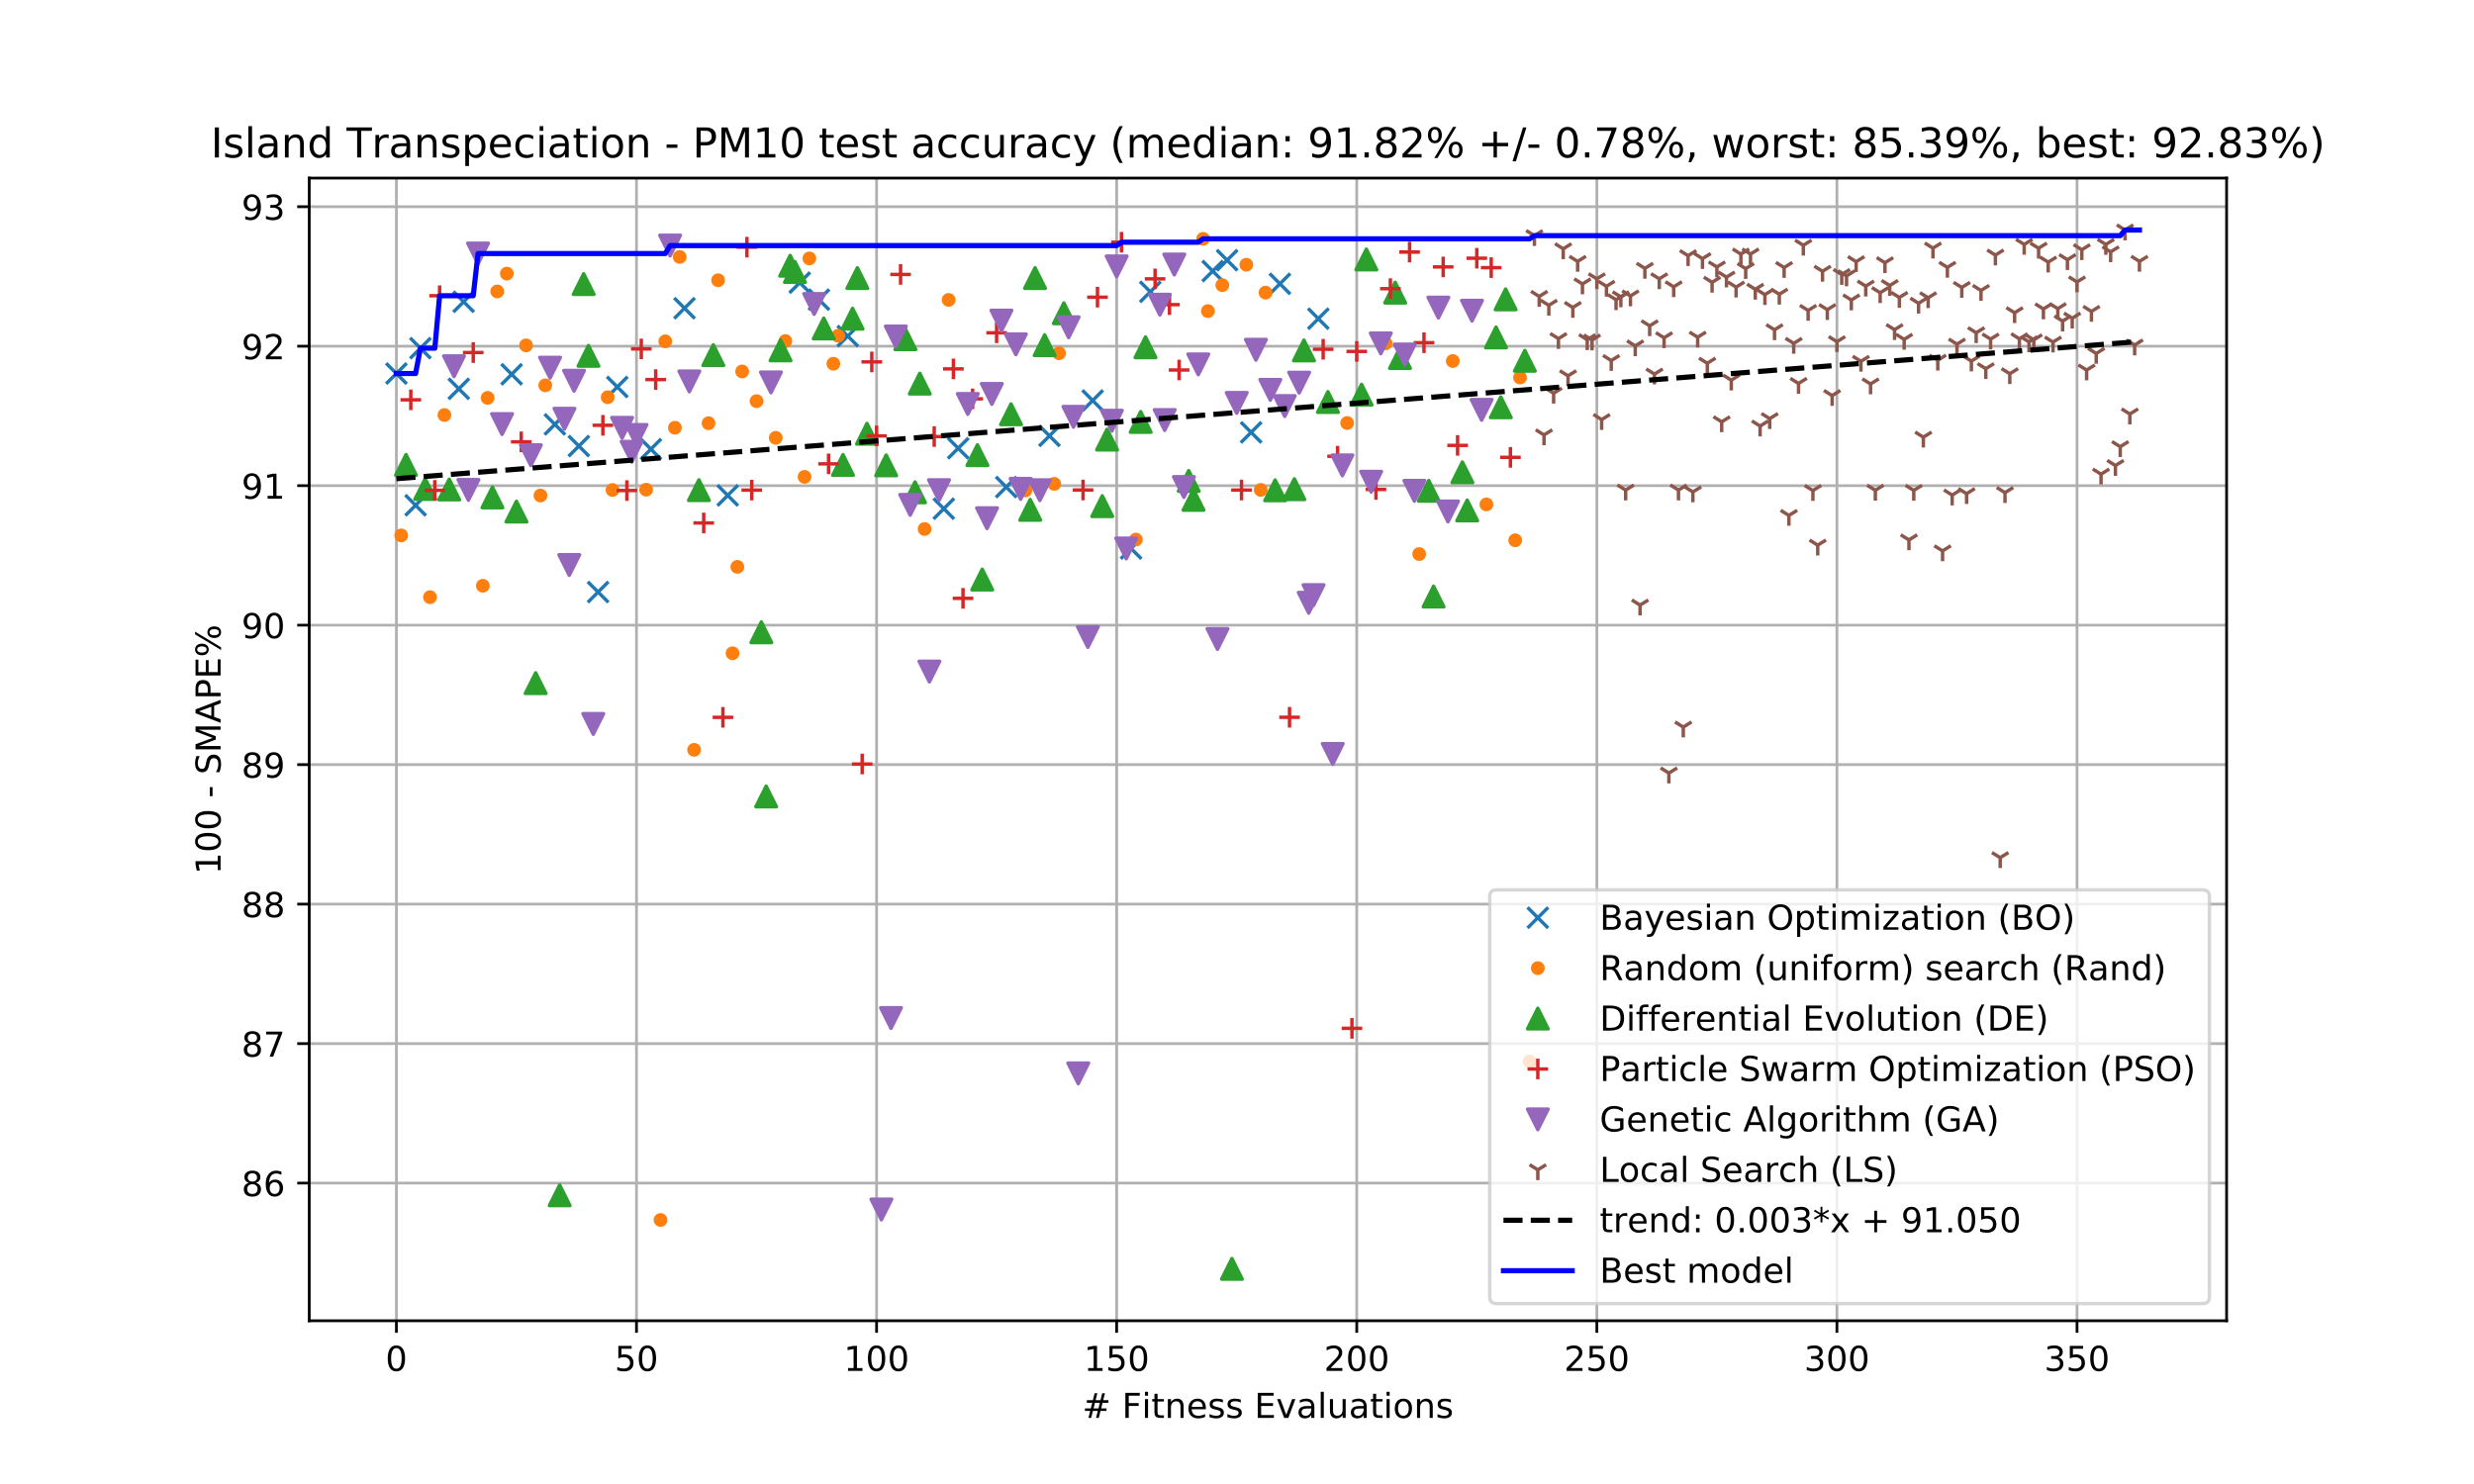 <?xml version="1.0" encoding="utf-8" standalone="no"?>
<!DOCTYPE svg PUBLIC "-//W3C//DTD SVG 1.1//EN"
  "http://www.w3.org/Graphics/SVG/1.1/DTD/svg11.dtd">
<!-- Created with matplotlib (https://matplotlib.org/) -->
<svg height="432pt" version="1.1" viewBox="0 0 720 432" width="720pt" xmlns="http://www.w3.org/2000/svg" xmlns:xlink="http://www.w3.org/1999/xlink">
 <defs>
  <style type="text/css">
*{stroke-linecap:butt;stroke-linejoin:round;white-space:pre;}
  </style>
 </defs>
 <g id="figure_1">
  <g id="patch_1">
   <path d="M 0 432 
L 720 432 
L 720 0 
L 0 0 
z
" style="fill:#ffffff;"/>
  </g>
  <g id="axes_1">
   <g id="patch_2">
    <path d="M 90 384.48 
L 648 384.48 
L 648 51.84 
L 90 51.84 
z
" style="fill:#ffffff;"/>
   </g>
   <g id="matplotlib.axis_1">
    <g id="xtick_1">
     <g id="line2d_1">
      <path clip-path="url(#pf06d147638)" d="M 115.364 384.48 
L 115.364 51.84 
" style="fill:none;stroke:#b0b0b0;stroke-linecap:square;stroke-width:0.8;"/>
     </g>
     <g id="line2d_2">
      <defs>
       <path d="M 0 0 
L 0 3.5 
" id="mb1a1451560" style="stroke:#000000;stroke-width:0.8;"/>
      </defs>
      <g>
       <use style="stroke:#000000;stroke-width:0.8;" x="115.364" xlink:href="#mb1a1451560" y="384.48"/>
      </g>
     </g>
     <g id="text_1">
      <!-- 0 -->
      <defs>
       <path d="M 31.781 66.406 
Q 24.172 66.406 20.328 58.906 
Q 16.5 51.422 16.5 36.375 
Q 16.5 21.391 20.328 13.891 
Q 24.172 6.391 31.781 6.391 
Q 39.453 6.391 43.281 13.891 
Q 47.125 21.391 47.125 36.375 
Q 47.125 51.422 43.281 58.906 
Q 39.453 66.406 31.781 66.406 
z
M 31.781 74.219 
Q 44.047 74.219 50.516 64.516 
Q 56.984 54.828 56.984 36.375 
Q 56.984 17.969 50.516 8.266 
Q 44.047 -1.422 31.781 -1.422 
Q 19.531 -1.422 13.062 8.266 
Q 6.594 17.969 6.594 36.375 
Q 6.594 54.828 13.062 64.516 
Q 19.531 74.219 31.781 74.219 
z
" id="DejaVuSans-48"/>
      </defs>
      <g transform="translate(112.182 399.078)scale(0.1 -0.1)">
       <use xlink:href="#DejaVuSans-48"/>
      </g>
     </g>
    </g>
    <g id="xtick_2">
     <g id="line2d_3">
      <path clip-path="url(#pf06d147638)" d="M 185.236 384.48 
L 185.236 51.84 
" style="fill:none;stroke:#b0b0b0;stroke-linecap:square;stroke-width:0.8;"/>
     </g>
     <g id="line2d_4">
      <g>
       <use style="stroke:#000000;stroke-width:0.8;" x="185.236" xlink:href="#mb1a1451560" y="384.48"/>
      </g>
     </g>
     <g id="text_2">
      <!-- 50 -->
      <defs>
       <path d="M 10.797 72.906 
L 49.516 72.906 
L 49.516 64.594 
L 19.828 64.594 
L 19.828 46.734 
Q 21.969 47.469 24.109 47.828 
Q 26.266 48.188 28.422 48.188 
Q 40.625 48.188 47.75 41.5 
Q 54.891 34.812 54.891 23.391 
Q 54.891 11.625 47.562 5.094 
Q 40.234 -1.422 26.906 -1.422 
Q 22.312 -1.422 17.547 -0.641 
Q 12.797 0.141 7.719 1.703 
L 7.719 11.625 
Q 12.109 9.234 16.797 8.062 
Q 21.484 6.891 26.703 6.891 
Q 35.156 6.891 40.078 11.328 
Q 45.016 15.766 45.016 23.391 
Q 45.016 31 40.078 35.438 
Q 35.156 39.891 26.703 39.891 
Q 22.75 39.891 18.812 39.016 
Q 14.891 38.141 10.797 36.281 
z
" id="DejaVuSans-53"/>
      </defs>
      <g transform="translate(178.873 399.078)scale(0.1 -0.1)">
       <use xlink:href="#DejaVuSans-53"/>
       <use x="63.623" xlink:href="#DejaVuSans-48"/>
      </g>
     </g>
    </g>
    <g id="xtick_3">
     <g id="line2d_5">
      <path clip-path="url(#pf06d147638)" d="M 255.108 384.48 
L 255.108 51.84 
" style="fill:none;stroke:#b0b0b0;stroke-linecap:square;stroke-width:0.8;"/>
     </g>
     <g id="line2d_6">
      <g>
       <use style="stroke:#000000;stroke-width:0.8;" x="255.108" xlink:href="#mb1a1451560" y="384.48"/>
      </g>
     </g>
     <g id="text_3">
      <!-- 100 -->
      <defs>
       <path d="M 12.406 8.297 
L 28.516 8.297 
L 28.516 63.922 
L 10.984 60.406 
L 10.984 69.391 
L 28.422 72.906 
L 38.281 72.906 
L 38.281 8.297 
L 54.391 8.297 
L 54.391 0 
L 12.406 0 
z
" id="DejaVuSans-49"/>
      </defs>
      <g transform="translate(245.564 399.078)scale(0.1 -0.1)">
       <use xlink:href="#DejaVuSans-49"/>
       <use x="63.623" xlink:href="#DejaVuSans-48"/>
       <use x="127.246" xlink:href="#DejaVuSans-48"/>
      </g>
     </g>
    </g>
    <g id="xtick_4">
     <g id="line2d_7">
      <path clip-path="url(#pf06d147638)" d="M 324.98 384.48 
L 324.98 51.84 
" style="fill:none;stroke:#b0b0b0;stroke-linecap:square;stroke-width:0.8;"/>
     </g>
     <g id="line2d_8">
      <g>
       <use style="stroke:#000000;stroke-width:0.8;" x="324.98" xlink:href="#mb1a1451560" y="384.48"/>
      </g>
     </g>
     <g id="text_4">
      <!-- 150 -->
      <g transform="translate(315.437 399.078)scale(0.1 -0.1)">
       <use xlink:href="#DejaVuSans-49"/>
       <use x="63.623" xlink:href="#DejaVuSans-53"/>
       <use x="127.246" xlink:href="#DejaVuSans-48"/>
      </g>
     </g>
    </g>
    <g id="xtick_5">
     <g id="line2d_9">
      <path clip-path="url(#pf06d147638)" d="M 394.853 384.48 
L 394.853 51.84 
" style="fill:none;stroke:#b0b0b0;stroke-linecap:square;stroke-width:0.8;"/>
     </g>
     <g id="line2d_10">
      <g>
       <use style="stroke:#000000;stroke-width:0.8;" x="394.853" xlink:href="#mb1a1451560" y="384.48"/>
      </g>
     </g>
     <g id="text_5">
      <!-- 200 -->
      <defs>
       <path d="M 19.188 8.297 
L 53.609 8.297 
L 53.609 0 
L 7.328 0 
L 7.328 8.297 
Q 12.938 14.109 22.625 23.891 
Q 32.328 33.688 34.812 36.531 
Q 39.547 41.844 41.422 45.531 
Q 43.312 49.219 43.312 52.781 
Q 43.312 58.594 39.234 62.25 
Q 35.156 65.922 28.609 65.922 
Q 23.969 65.922 18.812 64.312 
Q 13.672 62.703 7.812 59.422 
L 7.812 69.391 
Q 13.766 71.781 18.938 73 
Q 24.125 74.219 28.422 74.219 
Q 39.75 74.219 46.484 68.547 
Q 53.219 62.891 53.219 53.422 
Q 53.219 48.922 51.531 44.891 
Q 49.859 40.875 45.406 35.406 
Q 44.188 33.984 37.641 27.219 
Q 31.109 20.453 19.188 8.297 
z
" id="DejaVuSans-50"/>
      </defs>
      <g transform="translate(385.309 399.078)scale(0.1 -0.1)">
       <use xlink:href="#DejaVuSans-50"/>
       <use x="63.623" xlink:href="#DejaVuSans-48"/>
       <use x="127.246" xlink:href="#DejaVuSans-48"/>
      </g>
     </g>
    </g>
    <g id="xtick_6">
     <g id="line2d_11">
      <path clip-path="url(#pf06d147638)" d="M 464.725 384.48 
L 464.725 51.84 
" style="fill:none;stroke:#b0b0b0;stroke-linecap:square;stroke-width:0.8;"/>
     </g>
     <g id="line2d_12">
      <g>
       <use style="stroke:#000000;stroke-width:0.8;" x="464.725" xlink:href="#mb1a1451560" y="384.48"/>
      </g>
     </g>
     <g id="text_6">
      <!-- 250 -->
      <g transform="translate(455.181 399.078)scale(0.1 -0.1)">
       <use xlink:href="#DejaVuSans-50"/>
       <use x="63.623" xlink:href="#DejaVuSans-53"/>
       <use x="127.246" xlink:href="#DejaVuSans-48"/>
      </g>
     </g>
    </g>
    <g id="xtick_7">
     <g id="line2d_13">
      <path clip-path="url(#pf06d147638)" d="M 534.597 384.48 
L 534.597 51.84 
" style="fill:none;stroke:#b0b0b0;stroke-linecap:square;stroke-width:0.8;"/>
     </g>
     <g id="line2d_14">
      <g>
       <use style="stroke:#000000;stroke-width:0.8;" x="534.597" xlink:href="#mb1a1451560" y="384.48"/>
      </g>
     </g>
     <g id="text_7">
      <!-- 300 -->
      <defs>
       <path d="M 40.578 39.312 
Q 47.656 37.797 51.625 33 
Q 55.609 28.219 55.609 21.188 
Q 55.609 10.406 48.188 4.484 
Q 40.766 -1.422 27.094 -1.422 
Q 22.516 -1.422 17.656 -0.516 
Q 12.797 0.391 7.625 2.203 
L 7.625 11.719 
Q 11.719 9.328 16.594 8.109 
Q 21.484 6.891 26.812 6.891 
Q 36.078 6.891 40.938 10.547 
Q 45.797 14.203 45.797 21.188 
Q 45.797 27.641 41.281 31.266 
Q 36.766 34.906 28.719 34.906 
L 20.219 34.906 
L 20.219 43.016 
L 29.109 43.016 
Q 36.375 43.016 40.234 45.922 
Q 44.094 48.828 44.094 54.297 
Q 44.094 59.906 40.109 62.906 
Q 36.141 65.922 28.719 65.922 
Q 24.656 65.922 20.016 65.031 
Q 15.375 64.156 9.812 62.312 
L 9.812 71.094 
Q 15.438 72.656 20.344 73.438 
Q 25.25 74.219 29.594 74.219 
Q 40.828 74.219 47.359 69.109 
Q 53.906 64.016 53.906 55.328 
Q 53.906 49.266 50.438 45.094 
Q 46.969 40.922 40.578 39.312 
z
" id="DejaVuSans-51"/>
      </defs>
      <g transform="translate(525.054 399.078)scale(0.1 -0.1)">
       <use xlink:href="#DejaVuSans-51"/>
       <use x="63.623" xlink:href="#DejaVuSans-48"/>
       <use x="127.246" xlink:href="#DejaVuSans-48"/>
      </g>
     </g>
    </g>
    <g id="xtick_8">
     <g id="line2d_15">
      <path clip-path="url(#pf06d147638)" d="M 604.47 384.48 
L 604.47 51.84 
" style="fill:none;stroke:#b0b0b0;stroke-linecap:square;stroke-width:0.8;"/>
     </g>
     <g id="line2d_16">
      <g>
       <use style="stroke:#000000;stroke-width:0.8;" x="604.47" xlink:href="#mb1a1451560" y="384.48"/>
      </g>
     </g>
     <g id="text_8">
      <!-- 350 -->
      <g transform="translate(594.926 399.078)scale(0.1 -0.1)">
       <use xlink:href="#DejaVuSans-51"/>
       <use x="63.623" xlink:href="#DejaVuSans-53"/>
       <use x="127.246" xlink:href="#DejaVuSans-48"/>
      </g>
     </g>
    </g>
    <g id="text_9">
     <!-- # Fitness Evaluations -->
     <defs>
      <path d="M 51.125 44 
L 36.922 44 
L 32.812 27.688 
L 47.125 27.688 
z
M 43.797 71.781 
L 38.719 51.516 
L 52.984 51.516 
L 58.109 71.781 
L 65.922 71.781 
L 60.891 51.516 
L 76.125 51.516 
L 76.125 44 
L 58.984 44 
L 54.984 27.688 
L 70.516 27.688 
L 70.516 20.219 
L 53.078 20.219 
L 48 0 
L 40.188 0 
L 45.219 20.219 
L 30.906 20.219 
L 25.875 0 
L 18.016 0 
L 23.094 20.219 
L 7.719 20.219 
L 7.719 27.688 
L 24.906 27.688 
L 29 44 
L 13.281 44 
L 13.281 51.516 
L 30.906 51.516 
L 35.891 71.781 
z
" id="DejaVuSans-35"/>
      <path id="DejaVuSans-32"/>
      <path d="M 9.812 72.906 
L 51.703 72.906 
L 51.703 64.594 
L 19.672 64.594 
L 19.672 43.109 
L 48.578 43.109 
L 48.578 34.812 
L 19.672 34.812 
L 19.672 0 
L 9.812 0 
z
" id="DejaVuSans-70"/>
      <path d="M 9.422 54.688 
L 18.406 54.688 
L 18.406 0 
L 9.422 0 
z
M 9.422 75.984 
L 18.406 75.984 
L 18.406 64.594 
L 9.422 64.594 
z
" id="DejaVuSans-105"/>
      <path d="M 18.312 70.219 
L 18.312 54.688 
L 36.812 54.688 
L 36.812 47.703 
L 18.312 47.703 
L 18.312 18.016 
Q 18.312 11.328 20.141 9.422 
Q 21.969 7.516 27.594 7.516 
L 36.812 7.516 
L 36.812 0 
L 27.594 0 
Q 17.188 0 13.234 3.875 
Q 9.281 7.766 9.281 18.016 
L 9.281 47.703 
L 2.688 47.703 
L 2.688 54.688 
L 9.281 54.688 
L 9.281 70.219 
z
" id="DejaVuSans-116"/>
      <path d="M 54.891 33.016 
L 54.891 0 
L 45.906 0 
L 45.906 32.719 
Q 45.906 40.484 42.875 44.328 
Q 39.844 48.188 33.797 48.188 
Q 26.516 48.188 22.312 43.547 
Q 18.109 38.922 18.109 30.906 
L 18.109 0 
L 9.078 0 
L 9.078 54.688 
L 18.109 54.688 
L 18.109 46.188 
Q 21.344 51.125 25.703 53.562 
Q 30.078 56 35.797 56 
Q 45.219 56 50.047 50.172 
Q 54.891 44.344 54.891 33.016 
z
" id="DejaVuSans-110"/>
      <path d="M 56.203 29.594 
L 56.203 25.203 
L 14.891 25.203 
Q 15.484 15.922 20.484 11.062 
Q 25.484 6.203 34.422 6.203 
Q 39.594 6.203 44.453 7.469 
Q 49.312 8.734 54.109 11.281 
L 54.109 2.781 
Q 49.266 0.734 44.188 -0.344 
Q 39.109 -1.422 33.891 -1.422 
Q 20.797 -1.422 13.156 6.188 
Q 5.516 13.812 5.516 26.812 
Q 5.516 40.234 12.766 48.109 
Q 20.016 56 32.328 56 
Q 43.359 56 49.781 48.891 
Q 56.203 41.797 56.203 29.594 
z
M 47.219 32.234 
Q 47.125 39.594 43.094 43.984 
Q 39.062 48.391 32.422 48.391 
Q 24.906 48.391 20.391 44.141 
Q 15.875 39.891 15.188 32.172 
z
" id="DejaVuSans-101"/>
      <path d="M 44.281 53.078 
L 44.281 44.578 
Q 40.484 46.531 36.375 47.5 
Q 32.281 48.484 27.875 48.484 
Q 21.188 48.484 17.844 46.438 
Q 14.5 44.391 14.5 40.281 
Q 14.5 37.156 16.891 35.375 
Q 19.281 33.594 26.516 31.984 
L 29.594 31.297 
Q 39.156 29.25 43.188 25.516 
Q 47.219 21.781 47.219 15.094 
Q 47.219 7.469 41.188 3.016 
Q 35.156 -1.422 24.609 -1.422 
Q 20.219 -1.422 15.453 -0.562 
Q 10.688 0.297 5.422 2 
L 5.422 11.281 
Q 10.406 8.688 15.234 7.391 
Q 20.062 6.109 24.812 6.109 
Q 31.156 6.109 34.562 8.281 
Q 37.984 10.453 37.984 14.406 
Q 37.984 18.062 35.516 20.016 
Q 33.062 21.969 24.703 23.781 
L 21.578 24.516 
Q 13.234 26.266 9.516 29.906 
Q 5.812 33.547 5.812 39.891 
Q 5.812 47.609 11.281 51.797 
Q 16.75 56 26.812 56 
Q 31.781 56 36.172 55.266 
Q 40.578 54.547 44.281 53.078 
z
" id="DejaVuSans-115"/>
      <path d="M 9.812 72.906 
L 55.906 72.906 
L 55.906 64.594 
L 19.672 64.594 
L 19.672 43.016 
L 54.391 43.016 
L 54.391 34.719 
L 19.672 34.719 
L 19.672 8.297 
L 56.781 8.297 
L 56.781 0 
L 9.812 0 
z
" id="DejaVuSans-69"/>
      <path d="M 2.984 54.688 
L 12.5 54.688 
L 29.594 8.797 
L 46.688 54.688 
L 56.203 54.688 
L 35.688 0 
L 23.484 0 
z
" id="DejaVuSans-118"/>
      <path d="M 34.281 27.484 
Q 23.391 27.484 19.188 25 
Q 14.984 22.516 14.984 16.5 
Q 14.984 11.719 18.141 8.906 
Q 21.297 6.109 26.703 6.109 
Q 34.188 6.109 38.703 11.406 
Q 43.219 16.703 43.219 25.484 
L 43.219 27.484 
z
M 52.203 31.203 
L 52.203 0 
L 43.219 0 
L 43.219 8.297 
Q 40.141 3.328 35.547 0.953 
Q 30.953 -1.422 24.312 -1.422 
Q 15.922 -1.422 10.953 3.297 
Q 6 8.016 6 15.922 
Q 6 25.141 12.172 29.828 
Q 18.359 34.516 30.609 34.516 
L 43.219 34.516 
L 43.219 35.406 
Q 43.219 41.609 39.141 45 
Q 35.062 48.391 27.688 48.391 
Q 23 48.391 18.547 47.266 
Q 14.109 46.141 10.016 43.891 
L 10.016 52.203 
Q 14.938 54.109 19.578 55.047 
Q 24.219 56 28.609 56 
Q 40.484 56 46.344 49.844 
Q 52.203 43.703 52.203 31.203 
z
" id="DejaVuSans-97"/>
      <path d="M 9.422 75.984 
L 18.406 75.984 
L 18.406 0 
L 9.422 0 
z
" id="DejaVuSans-108"/>
      <path d="M 8.5 21.578 
L 8.5 54.688 
L 17.484 54.688 
L 17.484 21.922 
Q 17.484 14.156 20.5 10.266 
Q 23.531 6.391 29.594 6.391 
Q 36.859 6.391 41.078 11.031 
Q 45.312 15.672 45.312 23.688 
L 45.312 54.688 
L 54.297 54.688 
L 54.297 0 
L 45.312 0 
L 45.312 8.406 
Q 42.047 3.422 37.719 1 
Q 33.406 -1.422 27.688 -1.422 
Q 18.266 -1.422 13.375 4.438 
Q 8.5 10.297 8.5 21.578 
z
M 31.109 56 
z
" id="DejaVuSans-117"/>
      <path d="M 30.609 48.391 
Q 23.391 48.391 19.188 42.75 
Q 14.984 37.109 14.984 27.297 
Q 14.984 17.484 19.156 11.844 
Q 23.344 6.203 30.609 6.203 
Q 37.797 6.203 41.984 11.859 
Q 46.188 17.531 46.188 27.297 
Q 46.188 37.016 41.984 42.703 
Q 37.797 48.391 30.609 48.391 
z
M 30.609 56 
Q 42.328 56 49.016 48.375 
Q 55.719 40.766 55.719 27.297 
Q 55.719 13.875 49.016 6.219 
Q 42.328 -1.422 30.609 -1.422 
Q 18.844 -1.422 12.172 6.219 
Q 5.516 13.875 5.516 27.297 
Q 5.516 40.766 12.172 48.375 
Q 18.844 56 30.609 56 
z
" id="DejaVuSans-111"/>
     </defs>
     <g transform="translate(314.971 412.757)scale(0.1 -0.1)">
      <use xlink:href="#DejaVuSans-35"/>
      <use x="83.789" xlink:href="#DejaVuSans-32"/>
      <use x="115.576" xlink:href="#DejaVuSans-70"/>
      <use x="172.986" xlink:href="#DejaVuSans-105"/>
      <use x="200.77" xlink:href="#DejaVuSans-116"/>
      <use x="239.979" xlink:href="#DejaVuSans-110"/>
      <use x="303.357" xlink:href="#DejaVuSans-101"/>
      <use x="364.881" xlink:href="#DejaVuSans-115"/>
      <use x="416.98" xlink:href="#DejaVuSans-115"/>
      <use x="469.08" xlink:href="#DejaVuSans-32"/>
      <use x="500.867" xlink:href="#DejaVuSans-69"/>
      <use x="564.051" xlink:href="#DejaVuSans-118"/>
      <use x="623.23" xlink:href="#DejaVuSans-97"/>
      <use x="684.51" xlink:href="#DejaVuSans-108"/>
      <use x="712.293" xlink:href="#DejaVuSans-117"/>
      <use x="775.672" xlink:href="#DejaVuSans-97"/>
      <use x="836.951" xlink:href="#DejaVuSans-116"/>
      <use x="876.16" xlink:href="#DejaVuSans-105"/>
      <use x="903.943" xlink:href="#DejaVuSans-111"/>
      <use x="965.125" xlink:href="#DejaVuSans-110"/>
      <use x="1028.504" xlink:href="#DejaVuSans-115"/>
     </g>
    </g>
   </g>
   <g id="matplotlib.axis_2">
    <g id="ytick_1">
     <g id="line2d_17">
      <path clip-path="url(#pf06d147638)" d="M 90 344.402 
L 648 344.402 
" style="fill:none;stroke:#b0b0b0;stroke-linecap:square;stroke-width:0.8;"/>
     </g>
     <g id="line2d_18">
      <defs>
       <path d="M 0 0 
L -3.5 0 
" id="mb24dd09680" style="stroke:#000000;stroke-width:0.8;"/>
      </defs>
      <g>
       <use style="stroke:#000000;stroke-width:0.8;" x="90" xlink:href="#mb24dd09680" y="344.402"/>
      </g>
     </g>
     <g id="text_10">
      <!-- 86 -->
      <defs>
       <path d="M 31.781 34.625 
Q 24.75 34.625 20.719 30.859 
Q 16.703 27.094 16.703 20.516 
Q 16.703 13.922 20.719 10.156 
Q 24.75 6.391 31.781 6.391 
Q 38.812 6.391 42.859 10.172 
Q 46.922 13.969 46.922 20.516 
Q 46.922 27.094 42.891 30.859 
Q 38.875 34.625 31.781 34.625 
z
M 21.922 38.812 
Q 15.578 40.375 12.031 44.719 
Q 8.5 49.078 8.5 55.328 
Q 8.5 64.062 14.719 69.141 
Q 20.953 74.219 31.781 74.219 
Q 42.672 74.219 48.875 69.141 
Q 55.078 64.062 55.078 55.328 
Q 55.078 49.078 51.531 44.719 
Q 48 40.375 41.703 38.812 
Q 48.828 37.156 52.797 32.312 
Q 56.781 27.484 56.781 20.516 
Q 56.781 9.906 50.312 4.234 
Q 43.844 -1.422 31.781 -1.422 
Q 19.734 -1.422 13.25 4.234 
Q 6.781 9.906 6.781 20.516 
Q 6.781 27.484 10.781 32.312 
Q 14.797 37.156 21.922 38.812 
z
M 18.312 54.391 
Q 18.312 48.734 21.844 45.562 
Q 25.391 42.391 31.781 42.391 
Q 38.141 42.391 41.719 45.562 
Q 45.312 48.734 45.312 54.391 
Q 45.312 60.062 41.719 63.234 
Q 38.141 66.406 31.781 66.406 
Q 25.391 66.406 21.844 63.234 
Q 18.312 60.062 18.312 54.391 
z
" id="DejaVuSans-56"/>
       <path d="M 33.016 40.375 
Q 26.375 40.375 22.484 35.828 
Q 18.609 31.297 18.609 23.391 
Q 18.609 15.531 22.484 10.953 
Q 26.375 6.391 33.016 6.391 
Q 39.656 6.391 43.531 10.953 
Q 47.406 15.531 47.406 23.391 
Q 47.406 31.297 43.531 35.828 
Q 39.656 40.375 33.016 40.375 
z
M 52.594 71.297 
L 52.594 62.312 
Q 48.875 64.062 45.094 64.984 
Q 41.312 65.922 37.594 65.922 
Q 27.828 65.922 22.672 59.328 
Q 17.531 52.734 16.797 39.406 
Q 19.672 43.656 24.016 45.922 
Q 28.375 48.188 33.594 48.188 
Q 44.578 48.188 50.953 41.516 
Q 57.328 34.859 57.328 23.391 
Q 57.328 12.156 50.688 5.359 
Q 44.047 -1.422 33.016 -1.422 
Q 20.359 -1.422 13.672 8.266 
Q 6.984 17.969 6.984 36.375 
Q 6.984 53.656 15.188 63.938 
Q 23.391 74.219 37.203 74.219 
Q 40.922 74.219 44.703 73.484 
Q 48.484 72.75 52.594 71.297 
z
" id="DejaVuSans-54"/>
      </defs>
      <g transform="translate(70.275 348.201)scale(0.1 -0.1)">
       <use xlink:href="#DejaVuSans-56"/>
       <use x="63.623" xlink:href="#DejaVuSans-54"/>
      </g>
     </g>
    </g>
    <g id="ytick_2">
     <g id="line2d_19">
      <path clip-path="url(#pf06d147638)" d="M 90 303.797 
L 648 303.797 
" style="fill:none;stroke:#b0b0b0;stroke-linecap:square;stroke-width:0.8;"/>
     </g>
     <g id="line2d_20">
      <g>
       <use style="stroke:#000000;stroke-width:0.8;" x="90" xlink:href="#mb24dd09680" y="303.797"/>
      </g>
     </g>
     <g id="text_11">
      <!-- 87 -->
      <defs>
       <path d="M 8.203 72.906 
L 55.078 72.906 
L 55.078 68.703 
L 28.609 0 
L 18.312 0 
L 43.219 64.594 
L 8.203 64.594 
z
" id="DejaVuSans-55"/>
      </defs>
      <g transform="translate(70.275 307.597)scale(0.1 -0.1)">
       <use xlink:href="#DejaVuSans-56"/>
       <use x="63.623" xlink:href="#DejaVuSans-55"/>
      </g>
     </g>
    </g>
    <g id="ytick_3">
     <g id="line2d_21">
      <path clip-path="url(#pf06d147638)" d="M 90 263.193 
L 648 263.193 
" style="fill:none;stroke:#b0b0b0;stroke-linecap:square;stroke-width:0.8;"/>
     </g>
     <g id="line2d_22">
      <g>
       <use style="stroke:#000000;stroke-width:0.8;" x="90" xlink:href="#mb24dd09680" y="263.193"/>
      </g>
     </g>
     <g id="text_12">
      <!-- 88 -->
      <g transform="translate(70.275 266.992)scale(0.1 -0.1)">
       <use xlink:href="#DejaVuSans-56"/>
       <use x="63.623" xlink:href="#DejaVuSans-56"/>
      </g>
     </g>
    </g>
    <g id="ytick_4">
     <g id="line2d_23">
      <path clip-path="url(#pf06d147638)" d="M 90 222.589 
L 648 222.589 
" style="fill:none;stroke:#b0b0b0;stroke-linecap:square;stroke-width:0.8;"/>
     </g>
     <g id="line2d_24">
      <g>
       <use style="stroke:#000000;stroke-width:0.8;" x="90" xlink:href="#mb24dd09680" y="222.589"/>
      </g>
     </g>
     <g id="text_13">
      <!-- 89 -->
      <defs>
       <path d="M 10.984 1.516 
L 10.984 10.5 
Q 14.703 8.734 18.5 7.812 
Q 22.312 6.891 25.984 6.891 
Q 35.75 6.891 40.891 13.453 
Q 46.047 20.016 46.781 33.406 
Q 43.953 29.203 39.594 26.953 
Q 35.25 24.703 29.984 24.703 
Q 19.047 24.703 12.672 31.312 
Q 6.297 37.938 6.297 49.422 
Q 6.297 60.641 12.938 67.422 
Q 19.578 74.219 30.609 74.219 
Q 43.266 74.219 49.922 64.516 
Q 56.594 54.828 56.594 36.375 
Q 56.594 19.141 48.406 8.859 
Q 40.234 -1.422 26.422 -1.422 
Q 22.703 -1.422 18.891 -0.688 
Q 15.094 0.047 10.984 1.516 
z
M 30.609 32.422 
Q 37.25 32.422 41.125 36.953 
Q 45.016 41.5 45.016 49.422 
Q 45.016 57.281 41.125 61.844 
Q 37.25 66.406 30.609 66.406 
Q 23.969 66.406 20.094 61.844 
Q 16.219 57.281 16.219 49.422 
Q 16.219 41.5 20.094 36.953 
Q 23.969 32.422 30.609 32.422 
z
" id="DejaVuSans-57"/>
      </defs>
      <g transform="translate(70.275 226.388)scale(0.1 -0.1)">
       <use xlink:href="#DejaVuSans-56"/>
       <use x="63.623" xlink:href="#DejaVuSans-57"/>
      </g>
     </g>
    </g>
    <g id="ytick_5">
     <g id="line2d_25">
      <path clip-path="url(#pf06d147638)" d="M 90 181.985 
L 648 181.985 
" style="fill:none;stroke:#b0b0b0;stroke-linecap:square;stroke-width:0.8;"/>
     </g>
     <g id="line2d_26">
      <g>
       <use style="stroke:#000000;stroke-width:0.8;" x="90" xlink:href="#mb24dd09680" y="181.985"/>
      </g>
     </g>
     <g id="text_14">
      <!-- 90 -->
      <g transform="translate(70.275 185.784)scale(0.1 -0.1)">
       <use xlink:href="#DejaVuSans-57"/>
       <use x="63.623" xlink:href="#DejaVuSans-48"/>
      </g>
     </g>
    </g>
    <g id="ytick_6">
     <g id="line2d_27">
      <path clip-path="url(#pf06d147638)" d="M 90 141.38 
L 648 141.38 
" style="fill:none;stroke:#b0b0b0;stroke-linecap:square;stroke-width:0.8;"/>
     </g>
     <g id="line2d_28">
      <g>
       <use style="stroke:#000000;stroke-width:0.8;" x="90" xlink:href="#mb24dd09680" y="141.38"/>
      </g>
     </g>
     <g id="text_15">
      <!-- 91 -->
      <g transform="translate(70.275 145.18)scale(0.1 -0.1)">
       <use xlink:href="#DejaVuSans-57"/>
       <use x="63.623" xlink:href="#DejaVuSans-49"/>
      </g>
     </g>
    </g>
    <g id="ytick_7">
     <g id="line2d_29">
      <path clip-path="url(#pf06d147638)" d="M 90 100.776 
L 648 100.776 
" style="fill:none;stroke:#b0b0b0;stroke-linecap:square;stroke-width:0.8;"/>
     </g>
     <g id="line2d_30">
      <g>
       <use style="stroke:#000000;stroke-width:0.8;" x="90" xlink:href="#mb24dd09680" y="100.776"/>
      </g>
     </g>
     <g id="text_16">
      <!-- 92 -->
      <g transform="translate(70.275 104.575)scale(0.1 -0.1)">
       <use xlink:href="#DejaVuSans-57"/>
       <use x="63.623" xlink:href="#DejaVuSans-50"/>
      </g>
     </g>
    </g>
    <g id="ytick_8">
     <g id="line2d_31">
      <path clip-path="url(#pf06d147638)" d="M 90 60.172 
L 648 60.172 
" style="fill:none;stroke:#b0b0b0;stroke-linecap:square;stroke-width:0.8;"/>
     </g>
     <g id="line2d_32">
      <g>
       <use style="stroke:#000000;stroke-width:0.8;" x="90" xlink:href="#mb24dd09680" y="60.172"/>
      </g>
     </g>
     <g id="text_17">
      <!-- 93 -->
      <g transform="translate(70.275 63.971)scale(0.1 -0.1)">
       <use xlink:href="#DejaVuSans-57"/>
       <use x="63.623" xlink:href="#DejaVuSans-51"/>
      </g>
     </g>
    </g>
    <g id="text_18">
     <!-- 100 - SMAPE% -->
     <defs>
      <path d="M 4.891 31.391 
L 31.203 31.391 
L 31.203 23.391 
L 4.891 23.391 
z
" id="DejaVuSans-45"/>
      <path d="M 53.516 70.516 
L 53.516 60.891 
Q 47.906 63.578 42.922 64.891 
Q 37.938 66.219 33.297 66.219 
Q 25.25 66.219 20.875 63.094 
Q 16.5 59.969 16.5 54.203 
Q 16.5 49.359 19.406 46.891 
Q 22.312 44.438 30.422 42.922 
L 36.375 41.703 
Q 47.406 39.594 52.656 34.297 
Q 57.906 29 57.906 20.125 
Q 57.906 9.516 50.797 4.047 
Q 43.703 -1.422 29.984 -1.422 
Q 24.812 -1.422 18.969 -0.25 
Q 13.141 0.922 6.891 3.219 
L 6.891 13.375 
Q 12.891 10.016 18.656 8.297 
Q 24.422 6.594 29.984 6.594 
Q 38.422 6.594 43.016 9.906 
Q 47.609 13.234 47.609 19.391 
Q 47.609 24.75 44.312 27.781 
Q 41.016 30.812 33.5 32.328 
L 27.484 33.5 
Q 16.453 35.688 11.516 40.375 
Q 6.594 45.062 6.594 53.422 
Q 6.594 63.094 13.406 68.656 
Q 20.219 74.219 32.172 74.219 
Q 37.312 74.219 42.625 73.281 
Q 47.953 72.359 53.516 70.516 
z
" id="DejaVuSans-83"/>
      <path d="M 9.812 72.906 
L 24.516 72.906 
L 43.109 23.297 
L 61.812 72.906 
L 76.516 72.906 
L 76.516 0 
L 66.891 0 
L 66.891 64.016 
L 48.094 14.016 
L 38.188 14.016 
L 19.391 64.016 
L 19.391 0 
L 9.812 0 
z
" id="DejaVuSans-77"/>
      <path d="M 34.188 63.188 
L 20.797 26.906 
L 47.609 26.906 
z
M 28.609 72.906 
L 39.797 72.906 
L 67.578 0 
L 57.328 0 
L 50.688 18.703 
L 17.828 18.703 
L 11.188 0 
L 0.781 0 
z
" id="DejaVuSans-65"/>
      <path d="M 19.672 64.797 
L 19.672 37.406 
L 32.078 37.406 
Q 38.969 37.406 42.719 40.969 
Q 46.484 44.531 46.484 51.125 
Q 46.484 57.672 42.719 61.234 
Q 38.969 64.797 32.078 64.797 
z
M 9.812 72.906 
L 32.078 72.906 
Q 44.344 72.906 50.609 67.359 
Q 56.891 61.812 56.891 51.125 
Q 56.891 40.328 50.609 34.812 
Q 44.344 29.297 32.078 29.297 
L 19.672 29.297 
L 19.672 0 
L 9.812 0 
z
" id="DejaVuSans-80"/>
      <path d="M 72.703 32.078 
Q 68.453 32.078 66.031 28.469 
Q 63.625 24.859 63.625 18.406 
Q 63.625 12.062 66.031 8.422 
Q 68.453 4.781 72.703 4.781 
Q 76.859 4.781 79.266 8.422 
Q 81.688 12.062 81.688 18.406 
Q 81.688 24.812 79.266 28.438 
Q 76.859 32.078 72.703 32.078 
z
M 72.703 38.281 
Q 80.422 38.281 84.953 32.906 
Q 89.5 27.547 89.5 18.406 
Q 89.5 9.281 84.938 3.922 
Q 80.375 -1.422 72.703 -1.422 
Q 64.891 -1.422 60.344 3.922 
Q 55.812 9.281 55.812 18.406 
Q 55.812 27.594 60.375 32.938 
Q 64.938 38.281 72.703 38.281 
z
M 22.312 68.016 
Q 18.109 68.016 15.688 64.375 
Q 13.281 60.75 13.281 54.391 
Q 13.281 47.953 15.672 44.328 
Q 18.062 40.719 22.312 40.719 
Q 26.562 40.719 28.969 44.328 
Q 31.391 47.953 31.391 54.391 
Q 31.391 60.688 28.953 64.344 
Q 26.516 68.016 22.312 68.016 
z
M 66.406 74.219 
L 74.219 74.219 
L 28.609 -1.422 
L 20.797 -1.422 
z
M 22.312 74.219 
Q 30.031 74.219 34.609 68.875 
Q 39.203 63.531 39.203 54.391 
Q 39.203 45.172 34.641 39.844 
Q 30.078 34.516 22.312 34.516 
Q 14.547 34.516 10.031 39.859 
Q 5.516 45.219 5.516 54.391 
Q 5.516 63.484 10.047 68.844 
Q 14.594 74.219 22.312 74.219 
z
" id="DejaVuSans-37"/>
     </defs>
     <g transform="translate(64.195 254.519)rotate(-90)scale(0.1 -0.1)">
      <use xlink:href="#DejaVuSans-49"/>
      <use x="63.623" xlink:href="#DejaVuSans-48"/>
      <use x="127.246" xlink:href="#DejaVuSans-48"/>
      <use x="190.869" xlink:href="#DejaVuSans-32"/>
      <use x="222.656" xlink:href="#DejaVuSans-45"/>
      <use x="258.74" xlink:href="#DejaVuSans-32"/>
      <use x="290.527" xlink:href="#DejaVuSans-83"/>
      <use x="354.004" xlink:href="#DejaVuSans-77"/>
      <use x="440.283" xlink:href="#DejaVuSans-65"/>
      <use x="508.691" xlink:href="#DejaVuSans-80"/>
      <use x="568.994" xlink:href="#DejaVuSans-69"/>
      <use x="632.178" xlink:href="#DejaVuSans-37"/>
     </g>
    </g>
   </g>
   <g id="line2d_33">
    <defs>
     <path d="M -3 3 
L 3 -3 
M -3 -3 
L 3 3 
" id="md165e2131f" style="stroke:#1f77b4;"/>
    </defs>
    <g clip-path="url(#pf06d147638)">
     <use style="fill:#1f77b4;stroke:#1f77b4;" x="115.364" xlink:href="#md165e2131f" y="108.734"/>
     <use style="fill:#1f77b4;stroke:#1f77b4;" x="120.953" xlink:href="#md165e2131f" y="147.09"/>
     <use style="fill:#1f77b4;stroke:#1f77b4;" x="122.351" xlink:href="#md165e2131f" y="101.356"/>
     <use style="fill:#1f77b4;stroke:#1f77b4;" x="133.53" xlink:href="#md165e2131f" y="113.186"/>
     <use style="fill:#1f77b4;stroke:#1f77b4;" x="134.928" xlink:href="#md165e2131f" y="87.849"/>
     <use style="fill:#1f77b4;stroke:#1f77b4;" x="148.902" xlink:href="#md165e2131f" y="108.963"/>
     <use style="fill:#1f77b4;stroke:#1f77b4;" x="161.479" xlink:href="#md165e2131f" y="123.536"/>
     <use style="fill:#1f77b4;stroke:#1f77b4;" x="168.467" xlink:href="#md165e2131f" y="129.851"/>
     <use style="fill:#1f77b4;stroke:#1f77b4;" x="174.056" xlink:href="#md165e2131f" y="172.349"/>
     <use style="fill:#1f77b4;stroke:#1f77b4;" x="179.646" xlink:href="#md165e2131f" y="112.65"/>
     <use style="fill:#1f77b4;stroke:#1f77b4;" x="189.428" xlink:href="#md165e2131f" y="130.749"/>
     <use style="fill:#1f77b4;stroke:#1f77b4;" x="199.21" xlink:href="#md165e2131f" y="89.731"/>
     <use style="fill:#1f77b4;stroke:#1f77b4;" x="211.787" xlink:href="#md165e2131f" y="144.216"/>
     <use style="fill:#1f77b4;stroke:#1f77b4;" x="232.749" xlink:href="#md165e2131f" y="82.274"/>
     <use style="fill:#1f77b4;stroke:#1f77b4;" x="238.339" xlink:href="#md165e2131f" y="87.226"/>
     <use style="fill:#1f77b4;stroke:#1f77b4;" x="246.724" xlink:href="#md165e2131f" y="97.838"/>
     <use style="fill:#1f77b4;stroke:#1f77b4;" x="274.672" xlink:href="#md165e2131f" y="148.086"/>
     <use style="fill:#1f77b4;stroke:#1f77b4;" x="278.865" xlink:href="#md165e2131f" y="130.491"/>
     <use style="fill:#1f77b4;stroke:#1f77b4;" x="292.839" xlink:href="#md165e2131f" y="141.788"/>
     <use style="fill:#1f77b4;stroke:#1f77b4;" x="305.416" xlink:href="#md165e2131f" y="126.883"/>
     <use style="fill:#1f77b4;stroke:#1f77b4;" x="317.993" xlink:href="#md165e2131f" y="116.59"/>
     <use style="fill:#1f77b4;stroke:#1f77b4;" x="329.173" xlink:href="#md165e2131f" y="159.675"/>
     <use style="fill:#1f77b4;stroke:#1f77b4;" x="334.763" xlink:href="#md165e2131f" y="84.951"/>
     <use style="fill:#1f77b4;stroke:#1f77b4;" x="352.929" xlink:href="#md165e2131f" y="78.908"/>
     <use style="fill:#1f77b4;stroke:#1f77b4;" x="357.122" xlink:href="#md165e2131f" y="75.747"/>
     <use style="fill:#1f77b4;stroke:#1f77b4;" x="364.109" xlink:href="#md165e2131f" y="125.866"/>
     <use style="fill:#1f77b4;stroke:#1f77b4;" x="372.494" xlink:href="#md165e2131f" y="82.617"/>
     <use style="fill:#1f77b4;stroke:#1f77b4;" x="383.673" xlink:href="#md165e2131f" y="92.777"/>
    </g>
   </g>
   <g id="line2d_34">
    <defs>
     <path d="M 0 1.5 
C 0.398 1.5 0.779 1.342 1.061 1.061 
C 1.342 0.779 1.5 0.398 1.5 0 
C 1.5 -0.398 1.342 -0.779 1.061 -1.061 
C 0.779 -1.342 0.398 -1.5 0 -1.5 
C -0.398 -1.5 -0.779 -1.342 -1.061 -1.061 
C -1.342 -0.779 -1.5 -0.398 -1.5 0 
C -1.5 0.398 -1.342 0.779 -1.061 1.061 
C -0.779 1.342 -0.398 1.5 0 1.5 
z
" id="mad3ba094ef" style="stroke:#ff7f0e;"/>
    </defs>
    <g clip-path="url(#pf06d147638)">
     <use style="fill:#ff7f0e;stroke:#ff7f0e;" x="116.761" xlink:href="#mad3ba094ef" y="155.863"/>
     <use style="fill:#ff7f0e;stroke:#ff7f0e;" x="125.146" xlink:href="#mad3ba094ef" y="173.841"/>
     <use style="fill:#ff7f0e;stroke:#ff7f0e;" x="129.338" xlink:href="#mad3ba094ef" y="120.818"/>
     <use style="fill:#ff7f0e;stroke:#ff7f0e;" x="140.518" xlink:href="#mad3ba094ef" y="170.516"/>
     <use style="fill:#ff7f0e;stroke:#ff7f0e;" x="141.915" xlink:href="#mad3ba094ef" y="115.827"/>
     <use style="fill:#ff7f0e;stroke:#ff7f0e;" x="144.71" xlink:href="#mad3ba094ef" y="84.838"/>
     <use style="fill:#ff7f0e;stroke:#ff7f0e;" x="147.505" xlink:href="#mad3ba094ef" y="79.65"/>
     <use style="fill:#ff7f0e;stroke:#ff7f0e;" x="153.095" xlink:href="#mad3ba094ef" y="100.536"/>
     <use style="fill:#ff7f0e;stroke:#ff7f0e;" x="157.287" xlink:href="#mad3ba094ef" y="144.251"/>
     <use style="fill:#ff7f0e;stroke:#ff7f0e;" x="158.684" xlink:href="#mad3ba094ef" y="112.181"/>
     <use style="fill:#ff7f0e;stroke:#ff7f0e;" x="176.851" xlink:href="#mad3ba094ef" y="115.64"/>
     <use style="fill:#ff7f0e;stroke:#ff7f0e;" x="178.249" xlink:href="#mad3ba094ef" y="142.638"/>
     <use style="fill:#ff7f0e;stroke:#ff7f0e;" x="188.031" xlink:href="#mad3ba094ef" y="142.552"/>
     <use style="fill:#ff7f0e;stroke:#ff7f0e;" x="192.223" xlink:href="#mad3ba094ef" y="355.138"/>
     <use style="fill:#ff7f0e;stroke:#ff7f0e;" x="193.621" xlink:href="#mad3ba094ef" y="99.362"/>
     <use style="fill:#ff7f0e;stroke:#ff7f0e;" x="196.415" xlink:href="#mad3ba094ef" y="124.52"/>
     <use style="fill:#ff7f0e;stroke:#ff7f0e;" x="197.813" xlink:href="#mad3ba094ef" y="74.791"/>
     <use style="fill:#ff7f0e;stroke:#ff7f0e;" x="202.005" xlink:href="#mad3ba094ef" y="218.282"/>
     <use style="fill:#ff7f0e;stroke:#ff7f0e;" x="206.198" xlink:href="#mad3ba094ef" y="123.2"/>
     <use style="fill:#ff7f0e;stroke:#ff7f0e;" x="208.992" xlink:href="#mad3ba094ef" y="81.584"/>
     <use style="fill:#ff7f0e;stroke:#ff7f0e;" x="213.185" xlink:href="#mad3ba094ef" y="190.169"/>
     <use style="fill:#ff7f0e;stroke:#ff7f0e;" x="214.582" xlink:href="#mad3ba094ef" y="165.017"/>
     <use style="fill:#ff7f0e;stroke:#ff7f0e;" x="215.98" xlink:href="#mad3ba094ef" y="108.138"/>
     <use style="fill:#ff7f0e;stroke:#ff7f0e;" x="220.172" xlink:href="#mad3ba094ef" y="116.78"/>
     <use style="fill:#ff7f0e;stroke:#ff7f0e;" x="225.762" xlink:href="#mad3ba094ef" y="127.451"/>
     <use style="fill:#ff7f0e;stroke:#ff7f0e;" x="228.557" xlink:href="#mad3ba094ef" y="99.283"/>
     <use style="fill:#ff7f0e;stroke:#ff7f0e;" x="234.147" xlink:href="#mad3ba094ef" y="138.817"/>
     <use style="fill:#ff7f0e;stroke:#ff7f0e;" x="235.544" xlink:href="#mad3ba094ef" y="75.231"/>
     <use style="fill:#ff7f0e;stroke:#ff7f0e;" x="242.531" xlink:href="#mad3ba094ef" y="105.886"/>
     <use style="fill:#ff7f0e;stroke:#ff7f0e;" x="243.929" xlink:href="#mad3ba094ef" y="97.737"/>
     <use style="fill:#ff7f0e;stroke:#ff7f0e;" x="269.083" xlink:href="#mad3ba094ef" y="154.001"/>
     <use style="fill:#ff7f0e;stroke:#ff7f0e;" x="276.07" xlink:href="#mad3ba094ef" y="87.306"/>
     <use style="fill:#ff7f0e;stroke:#ff7f0e;" x="298.429" xlink:href="#mad3ba094ef" y="142.756"/>
     <use style="fill:#ff7f0e;stroke:#ff7f0e;" x="306.814" xlink:href="#mad3ba094ef" y="140.858"/>
     <use style="fill:#ff7f0e;stroke:#ff7f0e;" x="308.211" xlink:href="#mad3ba094ef" y="102.832"/>
     <use style="fill:#ff7f0e;stroke:#ff7f0e;" x="330.57" xlink:href="#mad3ba094ef" y="157.07"/>
     <use style="fill:#ff7f0e;stroke:#ff7f0e;" x="350.134" xlink:href="#mad3ba094ef" y="69.523"/>
     <use style="fill:#ff7f0e;stroke:#ff7f0e;" x="351.532" xlink:href="#mad3ba094ef" y="90.558"/>
     <use style="fill:#ff7f0e;stroke:#ff7f0e;" x="355.724" xlink:href="#mad3ba094ef" y="83.006"/>
     <use style="fill:#ff7f0e;stroke:#ff7f0e;" x="362.711" xlink:href="#mad3ba094ef" y="77.056"/>
     <use style="fill:#ff7f0e;stroke:#ff7f0e;" x="366.904" xlink:href="#mad3ba094ef" y="142.605"/>
     <use style="fill:#ff7f0e;stroke:#ff7f0e;" x="368.301" xlink:href="#mad3ba094ef" y="85.191"/>
     <use style="fill:#ff7f0e;stroke:#ff7f0e;" x="392.058" xlink:href="#mad3ba094ef" y="123.142"/>
     <use style="fill:#ff7f0e;stroke:#ff7f0e;" x="403.237" xlink:href="#mad3ba094ef" y="99.941"/>
     <use style="fill:#ff7f0e;stroke:#ff7f0e;" x="413.02" xlink:href="#mad3ba094ef" y="161.288"/>
     <use style="fill:#ff7f0e;stroke:#ff7f0e;" x="422.802" xlink:href="#mad3ba094ef" y="105.094"/>
     <use style="fill:#ff7f0e;stroke:#ff7f0e;" x="432.584" xlink:href="#mad3ba094ef" y="146.839"/>
     <use style="fill:#ff7f0e;stroke:#ff7f0e;" x="440.968" xlink:href="#mad3ba094ef" y="157.278"/>
     <use style="fill:#ff7f0e;stroke:#ff7f0e;" x="442.366" xlink:href="#mad3ba094ef" y="109.901"/>
     <use style="fill:#ff7f0e;stroke:#ff7f0e;" x="445.161" xlink:href="#mad3ba094ef" y="308.979"/>
    </g>
   </g>
   <g id="line2d_35">
    <defs>
     <path d="M 0 -3 
L -3 3 
L 3 3 
z
" id="m77ff48f823" style="stroke:#2ca02c;stroke-linejoin:miter;"/>
    </defs>
    <g clip-path="url(#pf06d147638)">
     <use style="fill:#2ca02c;stroke:#2ca02c;stroke-linejoin:miter;" x="118.159" xlink:href="#m77ff48f823" y="135.327"/>
     <use style="fill:#2ca02c;stroke:#2ca02c;stroke-linejoin:miter;" x="123.748" xlink:href="#m77ff48f823" y="142.338"/>
     <use style="fill:#2ca02c;stroke:#2ca02c;stroke-linejoin:miter;" x="130.736" xlink:href="#m77ff48f823" y="142.484"/>
     <use style="fill:#2ca02c;stroke:#2ca02c;stroke-linejoin:miter;" x="143.313" xlink:href="#m77ff48f823" y="144.793"/>
     <use style="fill:#2ca02c;stroke:#2ca02c;stroke-linejoin:miter;" x="150.3" xlink:href="#m77ff48f823" y="148.918"/>
     <use style="fill:#2ca02c;stroke:#2ca02c;stroke-linejoin:miter;" x="155.89" xlink:href="#m77ff48f823" y="198.859"/>
     <use style="fill:#2ca02c;stroke:#2ca02c;stroke-linejoin:miter;" x="162.877" xlink:href="#m77ff48f823" y="347.952"/>
     <use style="fill:#2ca02c;stroke:#2ca02c;stroke-linejoin:miter;" x="169.864" xlink:href="#m77ff48f823" y="82.693"/>
     <use style="fill:#2ca02c;stroke:#2ca02c;stroke-linejoin:miter;" x="171.261" xlink:href="#m77ff48f823" y="103.583"/>
     <use style="fill:#2ca02c;stroke:#2ca02c;stroke-linejoin:miter;" x="203.403" xlink:href="#m77ff48f823" y="142.675"/>
     <use style="fill:#2ca02c;stroke:#2ca02c;stroke-linejoin:miter;" x="207.595" xlink:href="#m77ff48f823" y="103.377"/>
     <use style="fill:#2ca02c;stroke:#2ca02c;stroke-linejoin:miter;" x="221.569" xlink:href="#m77ff48f823" y="184.058"/>
     <use style="fill:#2ca02c;stroke:#2ca02c;stroke-linejoin:miter;" x="222.967" xlink:href="#m77ff48f823" y="231.847"/>
     <use style="fill:#2ca02c;stroke:#2ca02c;stroke-linejoin:miter;" x="227.159" xlink:href="#m77ff48f823" y="101.983"/>
     <use style="fill:#2ca02c;stroke:#2ca02c;stroke-linejoin:miter;" x="229.954" xlink:href="#m77ff48f823" y="77.358"/>
     <use style="fill:#2ca02c;stroke:#2ca02c;stroke-linejoin:miter;" x="231.352" xlink:href="#m77ff48f823" y="79.17"/>
     <use style="fill:#2ca02c;stroke:#2ca02c;stroke-linejoin:miter;" x="239.736" xlink:href="#m77ff48f823" y="95.615"/>
     <use style="fill:#2ca02c;stroke:#2ca02c;stroke-linejoin:miter;" x="245.326" xlink:href="#m77ff48f823" y="135.345"/>
     <use style="fill:#2ca02c;stroke:#2ca02c;stroke-linejoin:miter;" x="248.121" xlink:href="#m77ff48f823" y="92.76"/>
     <use style="fill:#2ca02c;stroke:#2ca02c;stroke-linejoin:miter;" x="249.518" xlink:href="#m77ff48f823" y="80.945"/>
     <use style="fill:#2ca02c;stroke:#2ca02c;stroke-linejoin:miter;" x="252.313" xlink:href="#m77ff48f823" y="126.256"/>
     <use style="fill:#2ca02c;stroke:#2ca02c;stroke-linejoin:miter;" x="257.903" xlink:href="#m77ff48f823" y="135.459"/>
     <use style="fill:#2ca02c;stroke:#2ca02c;stroke-linejoin:miter;" x="263.493" xlink:href="#m77ff48f823" y="98.741"/>
     <use style="fill:#2ca02c;stroke:#2ca02c;stroke-linejoin:miter;" x="266.288" xlink:href="#m77ff48f823" y="143.301"/>
     <use style="fill:#2ca02c;stroke:#2ca02c;stroke-linejoin:miter;" x="267.685" xlink:href="#m77ff48f823" y="111.668"/>
     <use style="fill:#2ca02c;stroke:#2ca02c;stroke-linejoin:miter;" x="284.455" xlink:href="#m77ff48f823" y="132.492"/>
     <use style="fill:#2ca02c;stroke:#2ca02c;stroke-linejoin:miter;" x="285.852" xlink:href="#m77ff48f823" y="168.703"/>
     <use style="fill:#2ca02c;stroke:#2ca02c;stroke-linejoin:miter;" x="294.237" xlink:href="#m77ff48f823" y="120.588"/>
     <use style="fill:#2ca02c;stroke:#2ca02c;stroke-linejoin:miter;" x="299.826" xlink:href="#m77ff48f823" y="148.409"/>
     <use style="fill:#2ca02c;stroke:#2ca02c;stroke-linejoin:miter;" x="301.224" xlink:href="#m77ff48f823" y="80.939"/>
     <use style="fill:#2ca02c;stroke:#2ca02c;stroke-linejoin:miter;" x="304.019" xlink:href="#m77ff48f823" y="100.476"/>
     <use style="fill:#2ca02c;stroke:#2ca02c;stroke-linejoin:miter;" x="309.609" xlink:href="#m77ff48f823" y="91.187"/>
     <use style="fill:#2ca02c;stroke:#2ca02c;stroke-linejoin:miter;" x="320.788" xlink:href="#m77ff48f823" y="147.333"/>
     <use style="fill:#2ca02c;stroke:#2ca02c;stroke-linejoin:miter;" x="322.186" xlink:href="#m77ff48f823" y="127.961"/>
     <use style="fill:#2ca02c;stroke:#2ca02c;stroke-linejoin:miter;" x="331.968" xlink:href="#m77ff48f823" y="122.823"/>
     <use style="fill:#2ca02c;stroke:#2ca02c;stroke-linejoin:miter;" x="333.365" xlink:href="#m77ff48f823" y="101.093"/>
     <use style="fill:#2ca02c;stroke:#2ca02c;stroke-linejoin:miter;" x="345.942" xlink:href="#m77ff48f823" y="139.993"/>
     <use style="fill:#2ca02c;stroke:#2ca02c;stroke-linejoin:miter;" x="347.34" xlink:href="#m77ff48f823" y="145.502"/>
     <use style="fill:#2ca02c;stroke:#2ca02c;stroke-linejoin:miter;" x="358.519" xlink:href="#m77ff48f823" y="369.36"/>
     <use style="fill:#2ca02c;stroke:#2ca02c;stroke-linejoin:miter;" x="371.096" xlink:href="#m77ff48f823" y="142.729"/>
     <use style="fill:#2ca02c;stroke:#2ca02c;stroke-linejoin:miter;" x="376.686" xlink:href="#m77ff48f823" y="142.4"/>
     <use style="fill:#2ca02c;stroke:#2ca02c;stroke-linejoin:miter;" x="379.481" xlink:href="#m77ff48f823" y="102.003"/>
     <use style="fill:#2ca02c;stroke:#2ca02c;stroke-linejoin:miter;" x="386.468" xlink:href="#m77ff48f823" y="117.022"/>
     <use style="fill:#2ca02c;stroke:#2ca02c;stroke-linejoin:miter;" x="396.25" xlink:href="#m77ff48f823" y="114.879"/>
     <use style="fill:#2ca02c;stroke:#2ca02c;stroke-linejoin:miter;" x="397.648" xlink:href="#m77ff48f823" y="75.525"/>
     <use style="fill:#2ca02c;stroke:#2ca02c;stroke-linejoin:miter;" x="406.032" xlink:href="#m77ff48f823" y="85.184"/>
     <use style="fill:#2ca02c;stroke:#2ca02c;stroke-linejoin:miter;" x="407.43" xlink:href="#m77ff48f823" y="104.223"/>
     <use style="fill:#2ca02c;stroke:#2ca02c;stroke-linejoin:miter;" x="415.814" xlink:href="#m77ff48f823" y="142.865"/>
     <use style="fill:#2ca02c;stroke:#2ca02c;stroke-linejoin:miter;" x="417.212" xlink:href="#m77ff48f823" y="173.648"/>
     <use style="fill:#2ca02c;stroke:#2ca02c;stroke-linejoin:miter;" x="425.597" xlink:href="#m77ff48f823" y="137.492"/>
     <use style="fill:#2ca02c;stroke:#2ca02c;stroke-linejoin:miter;" x="426.994" xlink:href="#m77ff48f823" y="148.589"/>
     <use style="fill:#2ca02c;stroke:#2ca02c;stroke-linejoin:miter;" x="435.379" xlink:href="#m77ff48f823" y="98.224"/>
     <use style="fill:#2ca02c;stroke:#2ca02c;stroke-linejoin:miter;" x="436.776" xlink:href="#m77ff48f823" y="118.557"/>
     <use style="fill:#2ca02c;stroke:#2ca02c;stroke-linejoin:miter;" x="438.174" xlink:href="#m77ff48f823" y="87.143"/>
     <use style="fill:#2ca02c;stroke:#2ca02c;stroke-linejoin:miter;" x="443.763" xlink:href="#m77ff48f823" y="105.021"/>
    </g>
   </g>
   <g id="line2d_36">
    <defs>
     <path d="M -3 0 
L 3 0 
M 0 3 
L 0 -3 
" id="m4c9639474e" style="stroke:#d62728;"/>
    </defs>
    <g clip-path="url(#pf06d147638)">
     <use style="fill:#d62728;stroke:#d62728;" x="119.556" xlink:href="#m4c9639474e" y="116.392"/>
     <use style="fill:#d62728;stroke:#d62728;" x="126.543" xlink:href="#m4c9639474e" y="142.731"/>
     <use style="fill:#d62728;stroke:#d62728;" x="127.941" xlink:href="#m4c9639474e" y="86.097"/>
     <use style="fill:#d62728;stroke:#d62728;" x="137.723" xlink:href="#m4c9639474e" y="102.631"/>
     <use style="fill:#d62728;stroke:#d62728;" x="151.697" xlink:href="#m4c9639474e" y="128.622"/>
     <use style="fill:#d62728;stroke:#d62728;" x="175.454" xlink:href="#m4c9639474e" y="123.81"/>
     <use style="fill:#d62728;stroke:#d62728;" x="182.441" xlink:href="#m4c9639474e" y="142.796"/>
     <use style="fill:#d62728;stroke:#d62728;" x="186.633" xlink:href="#m4c9639474e" y="101.57"/>
     <use style="fill:#d62728;stroke:#d62728;" x="190.826" xlink:href="#m4c9639474e" y="110.498"/>
     <use style="fill:#d62728;stroke:#d62728;" x="204.8" xlink:href="#m4c9639474e" y="152.242"/>
     <use style="fill:#d62728;stroke:#d62728;" x="210.39" xlink:href="#m4c9639474e" y="208.823"/>
     <use style="fill:#d62728;stroke:#d62728;" x="217.377" xlink:href="#m4c9639474e" y="71.95"/>
     <use style="fill:#d62728;stroke:#d62728;" x="218.775" xlink:href="#m4c9639474e" y="142.673"/>
     <use style="fill:#d62728;stroke:#d62728;" x="241.134" xlink:href="#m4c9639474e" y="135.037"/>
     <use style="fill:#d62728;stroke:#d62728;" x="250.916" xlink:href="#m4c9639474e" y="222.403"/>
     <use style="fill:#d62728;stroke:#d62728;" x="253.711" xlink:href="#m4c9639474e" y="105.357"/>
     <use style="fill:#d62728;stroke:#d62728;" x="255.108" xlink:href="#m4c9639474e" y="126.896"/>
     <use style="fill:#d62728;stroke:#d62728;" x="262.095" xlink:href="#m4c9639474e" y="79.893"/>
     <use style="fill:#d62728;stroke:#d62728;" x="271.878" xlink:href="#m4c9639474e" y="127.084"/>
     <use style="fill:#d62728;stroke:#d62728;" x="277.467" xlink:href="#m4c9639474e" y="107.382"/>
     <use style="fill:#d62728;stroke:#d62728;" x="280.262" xlink:href="#m4c9639474e" y="174.175"/>
     <use style="fill:#d62728;stroke:#d62728;" x="283.057" xlink:href="#m4c9639474e" y="116.107"/>
     <use style="fill:#d62728;stroke:#d62728;" x="290.044" xlink:href="#m4c9639474e" y="96.876"/>
     <use style="fill:#d62728;stroke:#d62728;" x="315.198" xlink:href="#m4c9639474e" y="142.641"/>
     <use style="fill:#d62728;stroke:#d62728;" x="319.391" xlink:href="#m4c9639474e" y="86.507"/>
     <use style="fill:#d62728;stroke:#d62728;" x="326.378" xlink:href="#m4c9639474e" y="70.511"/>
     <use style="fill:#d62728;stroke:#d62728;" x="336.16" xlink:href="#m4c9639474e" y="81.18"/>
     <use style="fill:#d62728;stroke:#d62728;" x="340.352" xlink:href="#m4c9639474e" y="88.677"/>
     <use style="fill:#d62728;stroke:#d62728;" x="343.147" xlink:href="#m4c9639474e" y="107.71"/>
     <use style="fill:#d62728;stroke:#d62728;" x="361.314" xlink:href="#m4c9639474e" y="142.649"/>
     <use style="fill:#d62728;stroke:#d62728;" x="375.289" xlink:href="#m4c9639474e" y="208.802"/>
     <use style="fill:#d62728;stroke:#d62728;" x="385.071" xlink:href="#m4c9639474e" y="101.669"/>
     <use style="fill:#d62728;stroke:#d62728;" x="389.263" xlink:href="#m4c9639474e" y="132.817"/>
     <use style="fill:#d62728;stroke:#d62728;" x="393.455" xlink:href="#m4c9639474e" y="299.356"/>
     <use style="fill:#d62728;stroke:#d62728;" x="394.853" xlink:href="#m4c9639474e" y="102.304"/>
     <use style="fill:#d62728;stroke:#d62728;" x="400.443" xlink:href="#m4c9639474e" y="142.484"/>
     <use style="fill:#d62728;stroke:#d62728;" x="404.635" xlink:href="#m4c9639474e" y="84.03"/>
     <use style="fill:#d62728;stroke:#d62728;" x="410.225" xlink:href="#m4c9639474e" y="73.373"/>
     <use style="fill:#d62728;stroke:#d62728;" x="414.417" xlink:href="#m4c9639474e" y="99.771"/>
     <use style="fill:#d62728;stroke:#d62728;" x="420.007" xlink:href="#m4c9639474e" y="77.704"/>
     <use style="fill:#d62728;stroke:#d62728;" x="424.199" xlink:href="#m4c9639474e" y="129.656"/>
     <use style="fill:#d62728;stroke:#d62728;" x="429.789" xlink:href="#m4c9639474e" y="75.17"/>
     <use style="fill:#d62728;stroke:#d62728;" x="433.981" xlink:href="#m4c9639474e" y="77.905"/>
     <use style="fill:#d62728;stroke:#d62728;" x="439.571" xlink:href="#m4c9639474e" y="133.14"/>
    </g>
   </g>
   <g id="line2d_37">
    <defs>
     <path d="M -0 3 
L 3 -3 
L -3 -3 
z
" id="m453b2f2e68" style="stroke:#9467bd;stroke-linejoin:miter;"/>
    </defs>
    <g clip-path="url(#pf06d147638)">
     <use style="fill:#9467bd;stroke:#9467bd;stroke-linejoin:miter;" x="132.133" xlink:href="#m453b2f2e68" y="106.62"/>
     <use style="fill:#9467bd;stroke:#9467bd;stroke-linejoin:miter;" x="136.325" xlink:href="#m453b2f2e68" y="142.621"/>
     <use style="fill:#9467bd;stroke:#9467bd;stroke-linejoin:miter;" x="139.12" xlink:href="#m453b2f2e68" y="73.802"/>
     <use style="fill:#9467bd;stroke:#9467bd;stroke-linejoin:miter;" x="146.107" xlink:href="#m453b2f2e68" y="123.456"/>
     <use style="fill:#9467bd;stroke:#9467bd;stroke-linejoin:miter;" x="154.492" xlink:href="#m453b2f2e68" y="132.53"/>
     <use style="fill:#9467bd;stroke:#9467bd;stroke-linejoin:miter;" x="160.082" xlink:href="#m453b2f2e68" y="107.043"/>
     <use style="fill:#9467bd;stroke:#9467bd;stroke-linejoin:miter;" x="164.274" xlink:href="#m453b2f2e68" y="121.9"/>
     <use style="fill:#9467bd;stroke:#9467bd;stroke-linejoin:miter;" x="165.672" xlink:href="#m453b2f2e68" y="164.482"/>
     <use style="fill:#9467bd;stroke:#9467bd;stroke-linejoin:miter;" x="167.069" xlink:href="#m453b2f2e68" y="110.853"/>
     <use style="fill:#9467bd;stroke:#9467bd;stroke-linejoin:miter;" x="172.659" xlink:href="#m453b2f2e68" y="210.754"/>
     <use style="fill:#9467bd;stroke:#9467bd;stroke-linejoin:miter;" x="181.044" xlink:href="#m453b2f2e68" y="124.56"/>
     <use style="fill:#9467bd;stroke:#9467bd;stroke-linejoin:miter;" x="183.838" xlink:href="#m453b2f2e68" y="131.515"/>
     <use style="fill:#9467bd;stroke:#9467bd;stroke-linejoin:miter;" x="185.236" xlink:href="#m453b2f2e68" y="126.627"/>
     <use style="fill:#9467bd;stroke:#9467bd;stroke-linejoin:miter;" x="195.018" xlink:href="#m453b2f2e68" y="71.492"/>
     <use style="fill:#9467bd;stroke:#9467bd;stroke-linejoin:miter;" x="200.608" xlink:href="#m453b2f2e68" y="111.041"/>
     <use style="fill:#9467bd;stroke:#9467bd;stroke-linejoin:miter;" x="224.364" xlink:href="#m453b2f2e68" y="111.329"/>
     <use style="fill:#9467bd;stroke:#9467bd;stroke-linejoin:miter;" x="236.941" xlink:href="#m453b2f2e68" y="88.493"/>
     <use style="fill:#9467bd;stroke:#9467bd;stroke-linejoin:miter;" x="256.506" xlink:href="#m453b2f2e68" y="352.102"/>
     <use style="fill:#9467bd;stroke:#9467bd;stroke-linejoin:miter;" x="259.301" xlink:href="#m453b2f2e68" y="296.364"/>
     <use style="fill:#9467bd;stroke:#9467bd;stroke-linejoin:miter;" x="260.698" xlink:href="#m453b2f2e68" y="97.97"/>
     <use style="fill:#9467bd;stroke:#9467bd;stroke-linejoin:miter;" x="264.89" xlink:href="#m453b2f2e68" y="146.973"/>
     <use style="fill:#9467bd;stroke:#9467bd;stroke-linejoin:miter;" x="270.48" xlink:href="#m453b2f2e68" y="195.503"/>
     <use style="fill:#9467bd;stroke:#9467bd;stroke-linejoin:miter;" x="273.275" xlink:href="#m453b2f2e68" y="142.703"/>
     <use style="fill:#9467bd;stroke:#9467bd;stroke-linejoin:miter;" x="281.66" xlink:href="#m453b2f2e68" y="117.607"/>
     <use style="fill:#9467bd;stroke:#9467bd;stroke-linejoin:miter;" x="287.249" xlink:href="#m453b2f2e68" y="150.866"/>
     <use style="fill:#9467bd;stroke:#9467bd;stroke-linejoin:miter;" x="288.647" xlink:href="#m453b2f2e68" y="114.679"/>
     <use style="fill:#9467bd;stroke:#9467bd;stroke-linejoin:miter;" x="291.442" xlink:href="#m453b2f2e68" y="93.343"/>
     <use style="fill:#9467bd;stroke:#9467bd;stroke-linejoin:miter;" x="295.634" xlink:href="#m453b2f2e68" y="100.247"/>
     <use style="fill:#9467bd;stroke:#9467bd;stroke-linejoin:miter;" x="297.032" xlink:href="#m453b2f2e68" y="142.321"/>
     <use style="fill:#9467bd;stroke:#9467bd;stroke-linejoin:miter;" x="302.621" xlink:href="#m453b2f2e68" y="142.71"/>
     <use style="fill:#9467bd;stroke:#9467bd;stroke-linejoin:miter;" x="311.006" xlink:href="#m453b2f2e68" y="95.281"/>
     <use style="fill:#9467bd;stroke:#9467bd;stroke-linejoin:miter;" x="312.403" xlink:href="#m453b2f2e68" y="121.347"/>
     <use style="fill:#9467bd;stroke:#9467bd;stroke-linejoin:miter;" x="313.801" xlink:href="#m453b2f2e68" y="312.469"/>
     <use style="fill:#9467bd;stroke:#9467bd;stroke-linejoin:miter;" x="316.596" xlink:href="#m453b2f2e68" y="185.439"/>
     <use style="fill:#9467bd;stroke:#9467bd;stroke-linejoin:miter;" x="323.583" xlink:href="#m453b2f2e68" y="122.48"/>
     <use style="fill:#9467bd;stroke:#9467bd;stroke-linejoin:miter;" x="324.98" xlink:href="#m453b2f2e68" y="77.558"/>
     <use style="fill:#9467bd;stroke:#9467bd;stroke-linejoin:miter;" x="327.775" xlink:href="#m453b2f2e68" y="159.667"/>
     <use style="fill:#9467bd;stroke:#9467bd;stroke-linejoin:miter;" x="337.557" xlink:href="#m453b2f2e68" y="88.706"/>
     <use style="fill:#9467bd;stroke:#9467bd;stroke-linejoin:miter;" x="338.955" xlink:href="#m453b2f2e68" y="122.282"/>
     <use style="fill:#9467bd;stroke:#9467bd;stroke-linejoin:miter;" x="341.75" xlink:href="#m453b2f2e68" y="77.009"/>
     <use style="fill:#9467bd;stroke:#9467bd;stroke-linejoin:miter;" x="344.545" xlink:href="#m453b2f2e68" y="141.778"/>
     <use style="fill:#9467bd;stroke:#9467bd;stroke-linejoin:miter;" x="348.737" xlink:href="#m453b2f2e68" y="106.084"/>
     <use style="fill:#9467bd;stroke:#9467bd;stroke-linejoin:miter;" x="354.327" xlink:href="#m453b2f2e68" y="186.02"/>
     <use style="fill:#9467bd;stroke:#9467bd;stroke-linejoin:miter;" x="359.917" xlink:href="#m453b2f2e68" y="117.299"/>
     <use style="fill:#9467bd;stroke:#9467bd;stroke-linejoin:miter;" x="365.506" xlink:href="#m453b2f2e68" y="101.821"/>
     <use style="fill:#9467bd;stroke:#9467bd;stroke-linejoin:miter;" x="369.699" xlink:href="#m453b2f2e68" y="113.497"/>
     <use style="fill:#9467bd;stroke:#9467bd;stroke-linejoin:miter;" x="373.891" xlink:href="#m453b2f2e68" y="118.219"/>
     <use style="fill:#9467bd;stroke:#9467bd;stroke-linejoin:miter;" x="378.083" xlink:href="#m453b2f2e68" y="111.398"/>
     <use style="fill:#9467bd;stroke:#9467bd;stroke-linejoin:miter;" x="380.878" xlink:href="#m453b2f2e68" y="175.482"/>
     <use style="fill:#9467bd;stroke:#9467bd;stroke-linejoin:miter;" x="382.276" xlink:href="#m453b2f2e68" y="173.254"/>
     <use style="fill:#9467bd;stroke:#9467bd;stroke-linejoin:miter;" x="387.866" xlink:href="#m453b2f2e68" y="219.471"/>
     <use style="fill:#9467bd;stroke:#9467bd;stroke-linejoin:miter;" x="390.66" xlink:href="#m453b2f2e68" y="135.478"/>
     <use style="fill:#9467bd;stroke:#9467bd;stroke-linejoin:miter;" x="399.045" xlink:href="#m453b2f2e68" y="140.245"/>
     <use style="fill:#9467bd;stroke:#9467bd;stroke-linejoin:miter;" x="401.84" xlink:href="#m453b2f2e68" y="99.976"/>
     <use style="fill:#9467bd;stroke:#9467bd;stroke-linejoin:miter;" x="408.827" xlink:href="#m453b2f2e68" y="103.204"/>
     <use style="fill:#9467bd;stroke:#9467bd;stroke-linejoin:miter;" x="411.622" xlink:href="#m453b2f2e68" y="142.895"/>
     <use style="fill:#9467bd;stroke:#9467bd;stroke-linejoin:miter;" x="418.609" xlink:href="#m453b2f2e68" y="89.553"/>
     <use style="fill:#9467bd;stroke:#9467bd;stroke-linejoin:miter;" x="421.404" xlink:href="#m453b2f2e68" y="148.903"/>
     <use style="fill:#9467bd;stroke:#9467bd;stroke-linejoin:miter;" x="428.391" xlink:href="#m453b2f2e68" y="90.453"/>
     <use style="fill:#9467bd;stroke:#9467bd;stroke-linejoin:miter;" x="431.186" xlink:href="#m453b2f2e68" y="119.322"/>
    </g>
   </g>
   <g id="line2d_38">
    <defs>
     <path d="M 0 0 
L 0 3 
M 0 0 
L 2.4 -1.5 
M 0 0 
L -2.4 -1.5 
" id="m40d704a37a" style="stroke:#8c564b;"/>
    </defs>
    <g clip-path="url(#pf06d147638)">
     <use style="fill:#8c564b;stroke:#8c564b;" x="446.558" xlink:href="#m40d704a37a" y="68.605"/>
     <use style="fill:#8c564b;stroke:#8c564b;" x="447.956" xlink:href="#m40d704a37a" y="86.292"/>
     <use style="fill:#8c564b;stroke:#8c564b;" x="449.353" xlink:href="#m40d704a37a" y="126.616"/>
     <use style="fill:#8c564b;stroke:#8c564b;" x="450.751" xlink:href="#m40d704a37a" y="88.887"/>
     <use style="fill:#8c564b;stroke:#8c564b;" x="452.148" xlink:href="#m40d704a37a" y="114.479"/>
     <use style="fill:#8c564b;stroke:#8c564b;" x="453.545" xlink:href="#m40d704a37a" y="98.576"/>
     <use style="fill:#8c564b;stroke:#8c564b;" x="454.943" xlink:href="#m40d704a37a" y="72.43"/>
     <use style="fill:#8c564b;stroke:#8c564b;" x="456.34" xlink:href="#m40d704a37a" y="109.408"/>
     <use style="fill:#8c564b;stroke:#8c564b;" x="457.738" xlink:href="#m40d704a37a" y="89.504"/>
     <use style="fill:#8c564b;stroke:#8c564b;" x="459.135" xlink:href="#m40d704a37a" y="76.104"/>
     <use style="fill:#8c564b;stroke:#8c564b;" x="460.533" xlink:href="#m40d704a37a" y="82.672"/>
     <use style="fill:#8c564b;stroke:#8c564b;" x="461.93" xlink:href="#m40d704a37a" y="98.906"/>
     <use style="fill:#8c564b;stroke:#8c564b;" x="463.328" xlink:href="#m40d704a37a" y="98.998"/>
     <use style="fill:#8c564b;stroke:#8c564b;" x="464.725" xlink:href="#m40d704a37a" y="81.175"/>
     <use style="fill:#8c564b;stroke:#8c564b;" x="466.122" xlink:href="#m40d704a37a" y="122.148"/>
     <use style="fill:#8c564b;stroke:#8c564b;" x="467.52" xlink:href="#m40d704a37a" y="83.347"/>
     <use style="fill:#8c564b;stroke:#8c564b;" x="468.917" xlink:href="#m40d704a37a" y="104.963"/>
     <use style="fill:#8c564b;stroke:#8c564b;" x="470.315" xlink:href="#m40d704a37a" y="87.257"/>
     <use style="fill:#8c564b;stroke:#8c564b;" x="471.712" xlink:href="#m40d704a37a" y="86.439"/>
     <use style="fill:#8c564b;stroke:#8c564b;" x="473.11" xlink:href="#m40d704a37a" y="142.674"/>
     <use style="fill:#8c564b;stroke:#8c564b;" x="474.507" xlink:href="#m40d704a37a" y="86.156"/>
     <use style="fill:#8c564b;stroke:#8c564b;" x="475.905" xlink:href="#m40d704a37a" y="100.704"/>
     <use style="fill:#8c564b;stroke:#8c564b;" x="477.302" xlink:href="#m40d704a37a" y="176.154"/>
     <use style="fill:#8c564b;stroke:#8c564b;" x="478.699" xlink:href="#m40d704a37a" y="78.125"/>
     <use style="fill:#8c564b;stroke:#8c564b;" x="480.097" xlink:href="#m40d704a37a" y="94.852"/>
     <use style="fill:#8c564b;stroke:#8c564b;" x="481.494" xlink:href="#m40d704a37a" y="108.902"/>
     <use style="fill:#8c564b;stroke:#8c564b;" x="482.892" xlink:href="#m40d704a37a" y="81.168"/>
     <use style="fill:#8c564b;stroke:#8c564b;" x="484.289" xlink:href="#m40d704a37a" y="98.33"/>
     <use style="fill:#8c564b;stroke:#8c564b;" x="485.687" xlink:href="#m40d704a37a" y="225.049"/>
     <use style="fill:#8c564b;stroke:#8c564b;" x="487.084" xlink:href="#m40d704a37a" y="83.505"/>
     <use style="fill:#8c564b;stroke:#8c564b;" x="488.482" xlink:href="#m40d704a37a" y="142.664"/>
     <use style="fill:#8c564b;stroke:#8c564b;" x="489.879" xlink:href="#m40d704a37a" y="211.662"/>
     <use style="fill:#8c564b;stroke:#8c564b;" x="491.276" xlink:href="#m40d704a37a" y="74.437"/>
     <use style="fill:#8c564b;stroke:#8c564b;" x="492.674" xlink:href="#m40d704a37a" y="143.21"/>
     <use style="fill:#8c564b;stroke:#8c564b;" x="494.071" xlink:href="#m40d704a37a" y="98.164"/>
     <use style="fill:#8c564b;stroke:#8c564b;" x="495.469" xlink:href="#m40d704a37a" y="75.295"/>
     <use style="fill:#8c564b;stroke:#8c564b;" x="496.866" xlink:href="#m40d704a37a" y="105.744"/>
     <use style="fill:#8c564b;stroke:#8c564b;" x="498.264" xlink:href="#m40d704a37a" y="82.188"/>
     <use style="fill:#8c564b;stroke:#8c564b;" x="499.661" xlink:href="#m40d704a37a" y="77.722"/>
     <use style="fill:#8c564b;stroke:#8c564b;" x="501.059" xlink:href="#m40d704a37a" y="122.802"/>
     <use style="fill:#8c564b;stroke:#8c564b;" x="502.456" xlink:href="#m40d704a37a" y="80.682"/>
     <use style="fill:#8c564b;stroke:#8c564b;" x="503.853" xlink:href="#m40d704a37a" y="110.668"/>
     <use style="fill:#8c564b;stroke:#8c564b;" x="505.251" xlink:href="#m40d704a37a" y="83.588"/>
     <use style="fill:#8c564b;stroke:#8c564b;" x="506.648" xlink:href="#m40d704a37a" y="73.971"/>
     <use style="fill:#8c564b;stroke:#8c564b;" x="508.046" xlink:href="#m40d704a37a" y="78.206"/>
     <use style="fill:#8c564b;stroke:#8c564b;" x="509.443" xlink:href="#m40d704a37a" y="73.965"/>
     <use style="fill:#8c564b;stroke:#8c564b;" x="510.841" xlink:href="#m40d704a37a" y="84.223"/>
     <use style="fill:#8c564b;stroke:#8c564b;" x="512.238" xlink:href="#m40d704a37a" y="124.028"/>
     <use style="fill:#8c564b;stroke:#8c564b;" x="513.636" xlink:href="#m40d704a37a" y="85.776"/>
     <use style="fill:#8c564b;stroke:#8c564b;" x="515.033" xlink:href="#m40d704a37a" y="121.874"/>
     <use style="fill:#8c564b;stroke:#8c564b;" x="516.431" xlink:href="#m40d704a37a" y="96.008"/>
     <use style="fill:#8c564b;stroke:#8c564b;" x="517.828" xlink:href="#m40d704a37a" y="85.66"/>
     <use style="fill:#8c564b;stroke:#8c564b;" x="519.225" xlink:href="#m40d704a37a" y="77.884"/>
     <use style="fill:#8c564b;stroke:#8c564b;" x="520.623" xlink:href="#m40d704a37a" y="150.052"/>
     <use style="fill:#8c564b;stroke:#8c564b;" x="522.02" xlink:href="#m40d704a37a" y="99.962"/>
     <use style="fill:#8c564b;stroke:#8c564b;" x="523.418" xlink:href="#m40d704a37a" y="111.628"/>
     <use style="fill:#8c564b;stroke:#8c564b;" x="524.815" xlink:href="#m40d704a37a" y="71.407"/>
     <use style="fill:#8c564b;stroke:#8c564b;" x="526.213" xlink:href="#m40d704a37a" y="90.378"/>
     <use style="fill:#8c564b;stroke:#8c564b;" x="527.61" xlink:href="#m40d704a37a" y="142.804"/>
     <use style="fill:#8c564b;stroke:#8c564b;" x="529.008" xlink:href="#m40d704a37a" y="158.704"/>
     <use style="fill:#8c564b;stroke:#8c564b;" x="530.405" xlink:href="#m40d704a37a" y="78.978"/>
     <use style="fill:#8c564b;stroke:#8c564b;" x="531.802" xlink:href="#m40d704a37a" y="90.148"/>
     <use style="fill:#8c564b;stroke:#8c564b;" x="533.2" xlink:href="#m40d704a37a" y="115.159"/>
     <use style="fill:#8c564b;stroke:#8c564b;" x="534.597" xlink:href="#m40d704a37a" y="99.476"/>
     <use style="fill:#8c564b;stroke:#8c564b;" x="535.995" xlink:href="#m40d704a37a" y="79.93"/>
     <use style="fill:#8c564b;stroke:#8c564b;" x="537.392" xlink:href="#m40d704a37a" y="80.323"/>
     <use style="fill:#8c564b;stroke:#8c564b;" x="538.79" xlink:href="#m40d704a37a" y="87.336"/>
     <use style="fill:#8c564b;stroke:#8c564b;" x="540.187" xlink:href="#m40d704a37a" y="76.179"/>
     <use style="fill:#8c564b;stroke:#8c564b;" x="541.585" xlink:href="#m40d704a37a" y="105.193"/>
     <use style="fill:#8c564b;stroke:#8c564b;" x="542.982" xlink:href="#m40d704a37a" y="83.297"/>
     <use style="fill:#8c564b;stroke:#8c564b;" x="544.379" xlink:href="#m40d704a37a" y="111.778"/>
     <use style="fill:#8c564b;stroke:#8c564b;" x="545.777" xlink:href="#m40d704a37a" y="142.733"/>
     <use style="fill:#8c564b;stroke:#8c564b;" x="547.174" xlink:href="#m40d704a37a" y="85.215"/>
     <use style="fill:#8c564b;stroke:#8c564b;" x="548.572" xlink:href="#m40d704a37a" y="76.484"/>
     <use style="fill:#8c564b;stroke:#8c564b;" x="549.969" xlink:href="#m40d704a37a" y="83.125"/>
     <use style="fill:#8c564b;stroke:#8c564b;" x="551.367" xlink:href="#m40d704a37a" y="95.978"/>
     <use style="fill:#8c564b;stroke:#8c564b;" x="552.764" xlink:href="#m40d704a37a" y="86.598"/>
     <use style="fill:#8c564b;stroke:#8c564b;" x="554.162" xlink:href="#m40d704a37a" y="98.801"/>
     <use style="fill:#8c564b;stroke:#8c564b;" x="555.559" xlink:href="#m40d704a37a" y="157.175"/>
     <use style="fill:#8c564b;stroke:#8c564b;" x="556.956" xlink:href="#m40d704a37a" y="142.763"/>
     <use style="fill:#8c564b;stroke:#8c564b;" x="558.354" xlink:href="#m40d704a37a" y="88.286"/>
     <use style="fill:#8c564b;stroke:#8c564b;" x="559.751" xlink:href="#m40d704a37a" y="127.267"/>
     <use style="fill:#8c564b;stroke:#8c564b;" x="561.149" xlink:href="#m40d704a37a" y="86.691"/>
     <use style="fill:#8c564b;stroke:#8c564b;" x="562.546" xlink:href="#m40d704a37a" y="72.235"/>
     <use style="fill:#8c564b;stroke:#8c564b;" x="563.944" xlink:href="#m40d704a37a" y="104.872"/>
     <use style="fill:#8c564b;stroke:#8c564b;" x="565.341" xlink:href="#m40d704a37a" y="160.37"/>
     <use style="fill:#8c564b;stroke:#8c564b;" x="566.739" xlink:href="#m40d704a37a" y="77.836"/>
     <use style="fill:#8c564b;stroke:#8c564b;" x="568.136" xlink:href="#m40d704a37a" y="144.125"/>
     <use style="fill:#8c564b;stroke:#8c564b;" x="569.533" xlink:href="#m40d704a37a" y="100.191"/>
     <use style="fill:#8c564b;stroke:#8c564b;" x="570.931" xlink:href="#m40d704a37a" y="83.681"/>
     <use style="fill:#8c564b;stroke:#8c564b;" x="572.328" xlink:href="#m40d704a37a" y="143.716"/>
     <use style="fill:#8c564b;stroke:#8c564b;" x="573.726" xlink:href="#m40d704a37a" y="105.121"/>
     <use style="fill:#8c564b;stroke:#8c564b;" x="575.123" xlink:href="#m40d704a37a" y="96.873"/>
     <use style="fill:#8c564b;stroke:#8c564b;" x="576.521" xlink:href="#m40d704a37a" y="84.562"/>
     <use style="fill:#8c564b;stroke:#8c564b;" x="577.918" xlink:href="#m40d704a37a" y="107.332"/>
     <use style="fill:#8c564b;stroke:#8c564b;" x="579.316" xlink:href="#m40d704a37a" y="98.72"/>
     <use style="fill:#8c564b;stroke:#8c564b;" x="580.713" xlink:href="#m40d704a37a" y="74.269"/>
     <use style="fill:#8c564b;stroke:#8c564b;" x="582.11" xlink:href="#m40d704a37a" y="249.675"/>
     <use style="fill:#8c564b;stroke:#8c564b;" x="583.508" xlink:href="#m40d704a37a" y="143.41"/>
     <use style="fill:#8c564b;stroke:#8c564b;" x="584.905" xlink:href="#m40d704a37a" y="108.799"/>
     <use style="fill:#8c564b;stroke:#8c564b;" x="586.303" xlink:href="#m40d704a37a" y="91.051"/>
     <use style="fill:#8c564b;stroke:#8c564b;" x="587.7" xlink:href="#m40d704a37a" y="98.639"/>
     <use style="fill:#8c564b;stroke:#8c564b;" x="589.098" xlink:href="#m40d704a37a" y="71.155"/>
     <use style="fill:#8c564b;stroke:#8c564b;" x="590.495" xlink:href="#m40d704a37a" y="99.533"/>
     <use style="fill:#8c564b;stroke:#8c564b;" x="591.893" xlink:href="#m40d704a37a" y="98.944"/>
     <use style="fill:#8c564b;stroke:#8c564b;" x="593.29" xlink:href="#m40d704a37a" y="72.264"/>
     <use style="fill:#8c564b;stroke:#8c564b;" x="594.687" xlink:href="#m40d704a37a" y="89.945"/>
     <use style="fill:#8c564b;stroke:#8c564b;" x="596.085" xlink:href="#m40d704a37a" y="76.316"/>
     <use style="fill:#8c564b;stroke:#8c564b;" x="597.482" xlink:href="#m40d704a37a" y="99.593"/>
     <use style="fill:#8c564b;stroke:#8c564b;" x="598.88" xlink:href="#m40d704a37a" y="89.858"/>
     <use style="fill:#8c564b;stroke:#8c564b;" x="600.277" xlink:href="#m40d704a37a" y="93.476"/>
     <use style="fill:#8c564b;stroke:#8c564b;" x="601.675" xlink:href="#m40d704a37a" y="75.605"/>
     <use style="fill:#8c564b;stroke:#8c564b;" x="603.072" xlink:href="#m40d704a37a" y="92.64"/>
     <use style="fill:#8c564b;stroke:#8c564b;" x="604.47" xlink:href="#m40d704a37a" y="82.08"/>
     <use style="fill:#8c564b;stroke:#8c564b;" x="605.867" xlink:href="#m40d704a37a" y="72.699"/>
     <use style="fill:#8c564b;stroke:#8c564b;" x="607.264" xlink:href="#m40d704a37a" y="107.734"/>
     <use style="fill:#8c564b;stroke:#8c564b;" x="608.662" xlink:href="#m40d704a37a" y="90.657"/>
     <use style="fill:#8c564b;stroke:#8c564b;" x="610.059" xlink:href="#m40d704a37a" y="102.897"/>
     <use style="fill:#8c564b;stroke:#8c564b;" x="611.457" xlink:href="#m40d704a37a" y="138.033"/>
     <use style="fill:#8c564b;stroke:#8c564b;" x="612.854" xlink:href="#m40d704a37a" y="71.164"/>
     <use style="fill:#8c564b;stroke:#8c564b;" x="614.252" xlink:href="#m40d704a37a" y="73.327"/>
     <use style="fill:#8c564b;stroke:#8c564b;" x="615.649" xlink:href="#m40d704a37a" y="135.519"/>
     <use style="fill:#8c564b;stroke:#8c564b;" x="617.047" xlink:href="#m40d704a37a" y="130.04"/>
     <use style="fill:#8c564b;stroke:#8c564b;" x="618.444" xlink:href="#m40d704a37a" y="66.96"/>
     <use style="fill:#8c564b;stroke:#8c564b;" x="619.841" xlink:href="#m40d704a37a" y="120.527"/>
     <use style="fill:#8c564b;stroke:#8c564b;" x="621.239" xlink:href="#m40d704a37a" y="100.442"/>
     <use style="fill:#8c564b;stroke:#8c564b;" x="622.636" xlink:href="#m40d704a37a" y="76.092"/>
    </g>
   </g>
   <g id="line2d_39">
    <path clip-path="url(#pf06d147638)" d="M 115.364 139.351 
L 622.636 99.421 
L 622.636 99.421 
" style="fill:none;stroke:#000000;stroke-dasharray:5.55,2.4;stroke-dashoffset:0;stroke-width:1.5;"/>
   </g>
   <g id="line2d_40">
    <path clip-path="url(#pf06d147638)" d="M 115.364 108.734 
L 120.953 108.734 
L 122.351 101.356 
L 126.543 101.356 
L 127.941 86.097 
L 137.723 86.097 
L 139.12 73.802 
L 193.621 73.802 
L 195.018 71.492 
L 324.98 71.492 
L 326.378 70.511 
L 348.737 70.511 
L 350.134 69.523 
L 445.161 69.523 
L 446.558 68.605 
L 617.047 68.605 
L 618.444 66.96 
L 622.636 66.96 
L 622.636 66.96 
" style="fill:none;stroke:#0000ff;stroke-linecap:square;stroke-width:1.5;"/>
   </g>
   <g id="patch_3">
    <path d="M 90 384.48 
L 90 51.84 
" style="fill:none;stroke:#000000;stroke-linecap:square;stroke-linejoin:miter;stroke-width:0.8;"/>
   </g>
   <g id="patch_4">
    <path d="M 648 384.48 
L 648 51.84 
" style="fill:none;stroke:#000000;stroke-linecap:square;stroke-linejoin:miter;stroke-width:0.8;"/>
   </g>
   <g id="patch_5">
    <path d="M 90 384.48 
L 648 384.48 
" style="fill:none;stroke:#000000;stroke-linecap:square;stroke-linejoin:miter;stroke-width:0.8;"/>
   </g>
   <g id="patch_6">
    <path d="M 90 51.84 
L 648 51.84 
" style="fill:none;stroke:#000000;stroke-linecap:square;stroke-linejoin:miter;stroke-width:0.8;"/>
   </g>
   <g id="text_19">
    <!-- Island Transpeciation - PM10 test accuracy (median: 91.82% +/- 0.78%, worst: 85.39%, best: 92.83%) -->
    <defs>
     <path d="M 9.812 72.906 
L 19.672 72.906 
L 19.672 0 
L 9.812 0 
z
" id="DejaVuSans-73"/>
     <path d="M 45.406 46.391 
L 45.406 75.984 
L 54.391 75.984 
L 54.391 0 
L 45.406 0 
L 45.406 8.203 
Q 42.578 3.328 38.25 0.953 
Q 33.938 -1.422 27.875 -1.422 
Q 17.969 -1.422 11.734 6.484 
Q 5.516 14.406 5.516 27.297 
Q 5.516 40.188 11.734 48.094 
Q 17.969 56 27.875 56 
Q 33.938 56 38.25 53.625 
Q 42.578 51.266 45.406 46.391 
z
M 14.797 27.297 
Q 14.797 17.391 18.875 11.75 
Q 22.953 6.109 30.078 6.109 
Q 37.203 6.109 41.297 11.75 
Q 45.406 17.391 45.406 27.297 
Q 45.406 37.203 41.297 42.844 
Q 37.203 48.484 30.078 48.484 
Q 22.953 48.484 18.875 42.844 
Q 14.797 37.203 14.797 27.297 
z
" id="DejaVuSans-100"/>
     <path d="M -0.297 72.906 
L 61.375 72.906 
L 61.375 64.594 
L 35.5 64.594 
L 35.5 0 
L 25.594 0 
L 25.594 64.594 
L -0.297 64.594 
z
" id="DejaVuSans-84"/>
     <path d="M 41.109 46.297 
Q 39.594 47.172 37.812 47.578 
Q 36.031 48 33.891 48 
Q 26.266 48 22.188 43.047 
Q 18.109 38.094 18.109 28.812 
L 18.109 0 
L 9.078 0 
L 9.078 54.688 
L 18.109 54.688 
L 18.109 46.188 
Q 20.953 51.172 25.484 53.578 
Q 30.031 56 36.531 56 
Q 37.453 56 38.578 55.875 
Q 39.703 55.766 41.062 55.516 
z
" id="DejaVuSans-114"/>
     <path d="M 18.109 8.203 
L 18.109 -20.797 
L 9.078 -20.797 
L 9.078 54.688 
L 18.109 54.688 
L 18.109 46.391 
Q 20.953 51.266 25.266 53.625 
Q 29.594 56 35.594 56 
Q 45.562 56 51.781 48.094 
Q 58.016 40.188 58.016 27.297 
Q 58.016 14.406 51.781 6.484 
Q 45.562 -1.422 35.594 -1.422 
Q 29.594 -1.422 25.266 0.953 
Q 20.953 3.328 18.109 8.203 
z
M 48.688 27.297 
Q 48.688 37.203 44.609 42.844 
Q 40.531 48.484 33.406 48.484 
Q 26.266 48.484 22.188 42.844 
Q 18.109 37.203 18.109 27.297 
Q 18.109 17.391 22.188 11.75 
Q 26.266 6.109 33.406 6.109 
Q 40.531 6.109 44.609 11.75 
Q 48.688 17.391 48.688 27.297 
z
" id="DejaVuSans-112"/>
     <path d="M 48.781 52.594 
L 48.781 44.188 
Q 44.969 46.297 41.141 47.344 
Q 37.312 48.391 33.406 48.391 
Q 24.656 48.391 19.812 42.844 
Q 14.984 37.312 14.984 27.297 
Q 14.984 17.281 19.812 11.734 
Q 24.656 6.203 33.406 6.203 
Q 37.312 6.203 41.141 7.25 
Q 44.969 8.297 48.781 10.406 
L 48.781 2.094 
Q 45.016 0.344 40.984 -0.531 
Q 36.969 -1.422 32.422 -1.422 
Q 20.062 -1.422 12.781 6.344 
Q 5.516 14.109 5.516 27.297 
Q 5.516 40.672 12.859 48.328 
Q 20.219 56 33.016 56 
Q 37.156 56 41.109 55.141 
Q 45.062 54.297 48.781 52.594 
z
" id="DejaVuSans-99"/>
     <path d="M 32.172 -5.078 
Q 28.375 -14.844 24.75 -17.812 
Q 21.141 -20.797 15.094 -20.797 
L 7.906 -20.797 
L 7.906 -13.281 
L 13.188 -13.281 
Q 16.891 -13.281 18.938 -11.516 
Q 21 -9.766 23.484 -3.219 
L 25.094 0.875 
L 2.984 54.688 
L 12.5 54.688 
L 29.594 11.922 
L 46.688 54.688 
L 56.203 54.688 
z
" id="DejaVuSans-121"/>
     <path d="M 31 75.875 
Q 24.469 64.656 21.281 53.656 
Q 18.109 42.672 18.109 31.391 
Q 18.109 20.125 21.312 9.062 
Q 24.516 -2 31 -13.188 
L 23.188 -13.188 
Q 15.875 -1.703 12.234 9.375 
Q 8.594 20.453 8.594 31.391 
Q 8.594 42.281 12.203 53.312 
Q 15.828 64.359 23.188 75.875 
z
" id="DejaVuSans-40"/>
     <path d="M 52 44.188 
Q 55.375 50.25 60.062 53.125 
Q 64.75 56 71.094 56 
Q 79.641 56 84.281 50.016 
Q 88.922 44.047 88.922 33.016 
L 88.922 0 
L 79.891 0 
L 79.891 32.719 
Q 79.891 40.578 77.094 44.375 
Q 74.312 48.188 68.609 48.188 
Q 61.625 48.188 57.562 43.547 
Q 53.516 38.922 53.516 30.906 
L 53.516 0 
L 44.484 0 
L 44.484 32.719 
Q 44.484 40.625 41.703 44.406 
Q 38.922 48.188 33.109 48.188 
Q 26.219 48.188 22.156 43.531 
Q 18.109 38.875 18.109 30.906 
L 18.109 0 
L 9.078 0 
L 9.078 54.688 
L 18.109 54.688 
L 18.109 46.188 
Q 21.188 51.219 25.484 53.609 
Q 29.781 56 35.688 56 
Q 41.656 56 45.828 52.969 
Q 50 49.953 52 44.188 
z
" id="DejaVuSans-109"/>
     <path d="M 11.719 12.406 
L 22.016 12.406 
L 22.016 0 
L 11.719 0 
z
M 11.719 51.703 
L 22.016 51.703 
L 22.016 39.312 
L 11.719 39.312 
z
" id="DejaVuSans-58"/>
     <path d="M 10.688 12.406 
L 21 12.406 
L 21 0 
L 10.688 0 
z
" id="DejaVuSans-46"/>
     <path d="M 46 62.703 
L 46 35.5 
L 73.188 35.5 
L 73.188 27.203 
L 46 27.203 
L 46 0 
L 37.797 0 
L 37.797 27.203 
L 10.594 27.203 
L 10.594 35.5 
L 37.797 35.5 
L 37.797 62.703 
z
" id="DejaVuSans-43"/>
     <path d="M 25.391 72.906 
L 33.688 72.906 
L 8.297 -9.281 
L 0 -9.281 
z
" id="DejaVuSans-47"/>
     <path d="M 11.719 12.406 
L 22.016 12.406 
L 22.016 4 
L 14.016 -11.625 
L 7.719 -11.625 
L 11.719 4 
z
" id="DejaVuSans-44"/>
     <path d="M 4.203 54.688 
L 13.188 54.688 
L 24.422 12.016 
L 35.594 54.688 
L 46.188 54.688 
L 57.422 12.016 
L 68.609 54.688 
L 77.594 54.688 
L 63.281 0 
L 52.688 0 
L 40.922 44.828 
L 29.109 0 
L 18.5 0 
z
" id="DejaVuSans-119"/>
     <path d="M 48.688 27.297 
Q 48.688 37.203 44.609 42.844 
Q 40.531 48.484 33.406 48.484 
Q 26.266 48.484 22.188 42.844 
Q 18.109 37.203 18.109 27.297 
Q 18.109 17.391 22.188 11.75 
Q 26.266 6.109 33.406 6.109 
Q 40.531 6.109 44.609 11.75 
Q 48.688 17.391 48.688 27.297 
z
M 18.109 46.391 
Q 20.953 51.266 25.266 53.625 
Q 29.594 56 35.594 56 
Q 45.562 56 51.781 48.094 
Q 58.016 40.188 58.016 27.297 
Q 58.016 14.406 51.781 6.484 
Q 45.562 -1.422 35.594 -1.422 
Q 29.594 -1.422 25.266 0.953 
Q 20.953 3.328 18.109 8.203 
L 18.109 0 
L 9.078 0 
L 9.078 75.984 
L 18.109 75.984 
z
" id="DejaVuSans-98"/>
     <path d="M 8.016 75.875 
L 15.828 75.875 
Q 23.141 64.359 26.781 53.312 
Q 30.422 42.281 30.422 31.391 
Q 30.422 20.453 26.781 9.375 
Q 23.141 -1.703 15.828 -13.188 
L 8.016 -13.188 
Q 14.5 -2 17.703 9.062 
Q 20.906 20.125 20.906 31.391 
Q 20.906 42.672 17.703 53.656 
Q 14.5 64.656 8.016 75.875 
z
" id="DejaVuSans-41"/>
    </defs>
    <g transform="translate(61.353 45.84)scale(0.12 -0.12)">
     <use xlink:href="#DejaVuSans-73"/>
     <use x="29.492" xlink:href="#DejaVuSans-115"/>
     <use x="81.592" xlink:href="#DejaVuSans-108"/>
     <use x="109.375" xlink:href="#DejaVuSans-97"/>
     <use x="170.654" xlink:href="#DejaVuSans-110"/>
     <use x="234.033" xlink:href="#DejaVuSans-100"/>
     <use x="297.51" xlink:href="#DejaVuSans-32"/>
     <use x="329.297" xlink:href="#DejaVuSans-84"/>
     <use x="390.162" xlink:href="#DejaVuSans-114"/>
     <use x="431.275" xlink:href="#DejaVuSans-97"/>
     <use x="492.555" xlink:href="#DejaVuSans-110"/>
     <use x="555.934" xlink:href="#DejaVuSans-115"/>
     <use x="608.033" xlink:href="#DejaVuSans-112"/>
     <use x="671.51" xlink:href="#DejaVuSans-101"/>
     <use x="733.033" xlink:href="#DejaVuSans-99"/>
     <use x="788.014" xlink:href="#DejaVuSans-105"/>
     <use x="815.797" xlink:href="#DejaVuSans-97"/>
     <use x="877.076" xlink:href="#DejaVuSans-116"/>
     <use x="916.285" xlink:href="#DejaVuSans-105"/>
     <use x="944.068" xlink:href="#DejaVuSans-111"/>
     <use x="1005.25" xlink:href="#DejaVuSans-110"/>
     <use x="1068.629" xlink:href="#DejaVuSans-32"/>
     <use x="1100.416" xlink:href="#DejaVuSans-45"/>
     <use x="1136.5" xlink:href="#DejaVuSans-32"/>
     <use x="1168.287" xlink:href="#DejaVuSans-80"/>
     <use x="1228.59" xlink:href="#DejaVuSans-77"/>
     <use x="1314.869" xlink:href="#DejaVuSans-49"/>
     <use x="1378.492" xlink:href="#DejaVuSans-48"/>
     <use x="1442.115" xlink:href="#DejaVuSans-32"/>
     <use x="1473.902" xlink:href="#DejaVuSans-116"/>
     <use x="1513.111" xlink:href="#DejaVuSans-101"/>
     <use x="1574.635" xlink:href="#DejaVuSans-115"/>
     <use x="1626.734" xlink:href="#DejaVuSans-116"/>
     <use x="1665.943" xlink:href="#DejaVuSans-32"/>
     <use x="1697.73" xlink:href="#DejaVuSans-97"/>
     <use x="1759.01" xlink:href="#DejaVuSans-99"/>
     <use x="1813.99" xlink:href="#DejaVuSans-99"/>
     <use x="1868.971" xlink:href="#DejaVuSans-117"/>
     <use x="1932.35" xlink:href="#DejaVuSans-114"/>
     <use x="1973.463" xlink:href="#DejaVuSans-97"/>
     <use x="2034.742" xlink:href="#DejaVuSans-99"/>
     <use x="2089.723" xlink:href="#DejaVuSans-121"/>
     <use x="2148.902" xlink:href="#DejaVuSans-32"/>
     <use x="2180.689" xlink:href="#DejaVuSans-40"/>
     <use x="2219.703" xlink:href="#DejaVuSans-109"/>
     <use x="2317.115" xlink:href="#DejaVuSans-101"/>
     <use x="2378.639" xlink:href="#DejaVuSans-100"/>
     <use x="2442.115" xlink:href="#DejaVuSans-105"/>
     <use x="2469.898" xlink:href="#DejaVuSans-97"/>
     <use x="2531.178" xlink:href="#DejaVuSans-110"/>
     <use x="2594.557" xlink:href="#DejaVuSans-58"/>
     <use x="2628.248" xlink:href="#DejaVuSans-32"/>
     <use x="2660.035" xlink:href="#DejaVuSans-57"/>
     <use x="2723.658" xlink:href="#DejaVuSans-49"/>
     <use x="2787.281" xlink:href="#DejaVuSans-46"/>
     <use x="2819.068" xlink:href="#DejaVuSans-56"/>
     <use x="2882.691" xlink:href="#DejaVuSans-50"/>
     <use x="2946.314" xlink:href="#DejaVuSans-37"/>
     <use x="3041.334" xlink:href="#DejaVuSans-32"/>
     <use x="3073.121" xlink:href="#DejaVuSans-43"/>
     <use x="3156.91" xlink:href="#DejaVuSans-47"/>
     <use x="3190.602" xlink:href="#DejaVuSans-45"/>
     <use x="3226.686" xlink:href="#DejaVuSans-32"/>
     <use x="3258.473" xlink:href="#DejaVuSans-48"/>
     <use x="3322.096" xlink:href="#DejaVuSans-46"/>
     <use x="3353.883" xlink:href="#DejaVuSans-55"/>
     <use x="3417.506" xlink:href="#DejaVuSans-56"/>
     <use x="3481.129" xlink:href="#DejaVuSans-37"/>
     <use x="3576.148" xlink:href="#DejaVuSans-44"/>
     <use x="3607.936" xlink:href="#DejaVuSans-32"/>
     <use x="3639.723" xlink:href="#DejaVuSans-119"/>
     <use x="3721.51" xlink:href="#DejaVuSans-111"/>
     <use x="3782.691" xlink:href="#DejaVuSans-114"/>
     <use x="3823.805" xlink:href="#DejaVuSans-115"/>
     <use x="3875.904" xlink:href="#DejaVuSans-116"/>
     <use x="3915.113" xlink:href="#DejaVuSans-58"/>
     <use x="3948.805" xlink:href="#DejaVuSans-32"/>
     <use x="3980.592" xlink:href="#DejaVuSans-56"/>
     <use x="4044.215" xlink:href="#DejaVuSans-53"/>
     <use x="4107.838" xlink:href="#DejaVuSans-46"/>
     <use x="4139.625" xlink:href="#DejaVuSans-51"/>
     <use x="4203.248" xlink:href="#DejaVuSans-57"/>
     <use x="4266.871" xlink:href="#DejaVuSans-37"/>
     <use x="4361.891" xlink:href="#DejaVuSans-44"/>
     <use x="4393.678" xlink:href="#DejaVuSans-32"/>
     <use x="4425.465" xlink:href="#DejaVuSans-98"/>
     <use x="4488.941" xlink:href="#DejaVuSans-101"/>
     <use x="4550.465" xlink:href="#DejaVuSans-115"/>
     <use x="4602.564" xlink:href="#DejaVuSans-116"/>
     <use x="4641.773" xlink:href="#DejaVuSans-58"/>
     <use x="4675.465" xlink:href="#DejaVuSans-32"/>
     <use x="4707.252" xlink:href="#DejaVuSans-57"/>
     <use x="4770.875" xlink:href="#DejaVuSans-50"/>
     <use x="4834.498" xlink:href="#DejaVuSans-46"/>
     <use x="4866.285" xlink:href="#DejaVuSans-56"/>
     <use x="4929.908" xlink:href="#DejaVuSans-51"/>
     <use x="4993.531" xlink:href="#DejaVuSans-37"/>
     <use x="5088.551" xlink:href="#DejaVuSans-41"/>
    </g>
   </g>
   <g id="legend_1">
    <g id="patch_7">
     <path d="M 435.548 379.48 
L 641 379.48 
Q 643 379.48 643 377.48 
L 643 261.055 
Q 643 259.055 641 259.055 
L 435.548 259.055 
Q 433.548 259.055 433.548 261.055 
L 433.548 377.48 
Q 433.548 379.48 435.548 379.48 
z
" style="fill:#ffffff;opacity:0.8;stroke:#cccccc;stroke-linejoin:miter;"/>
    </g>
    <g id="line2d_41"/>
    <g id="line2d_42">
     <g>
      <use style="fill:#1f77b4;stroke:#1f77b4;" x="447.548" xlink:href="#md165e2131f" y="267.153"/>
     </g>
    </g>
    <g id="text_20">
     <!-- Bayesian Optimization (BO) -->
     <defs>
      <path d="M 19.672 34.812 
L 19.672 8.109 
L 35.5 8.109 
Q 43.453 8.109 47.281 11.406 
Q 51.125 14.703 51.125 21.484 
Q 51.125 28.328 47.281 31.562 
Q 43.453 34.812 35.5 34.812 
z
M 19.672 64.797 
L 19.672 42.828 
L 34.281 42.828 
Q 41.5 42.828 45.031 45.531 
Q 48.578 48.25 48.578 53.812 
Q 48.578 59.328 45.031 62.062 
Q 41.5 64.797 34.281 64.797 
z
M 9.812 72.906 
L 35.016 72.906 
Q 46.297 72.906 52.391 68.219 
Q 58.5 63.531 58.5 54.891 
Q 58.5 48.188 55.375 44.234 
Q 52.25 40.281 46.188 39.312 
Q 53.469 37.75 57.5 32.781 
Q 61.531 27.828 61.531 20.406 
Q 61.531 10.641 54.891 5.312 
Q 48.25 0 35.984 0 
L 9.812 0 
z
" id="DejaVuSans-66"/>
      <path d="M 39.406 66.219 
Q 28.656 66.219 22.328 58.203 
Q 16.016 50.203 16.016 36.375 
Q 16.016 22.609 22.328 14.594 
Q 28.656 6.594 39.406 6.594 
Q 50.141 6.594 56.422 14.594 
Q 62.703 22.609 62.703 36.375 
Q 62.703 50.203 56.422 58.203 
Q 50.141 66.219 39.406 66.219 
z
M 39.406 74.219 
Q 54.734 74.219 63.906 63.938 
Q 73.094 53.656 73.094 36.375 
Q 73.094 19.141 63.906 8.859 
Q 54.734 -1.422 39.406 -1.422 
Q 24.031 -1.422 14.812 8.828 
Q 5.609 19.094 5.609 36.375 
Q 5.609 53.656 14.812 63.938 
Q 24.031 74.219 39.406 74.219 
z
" id="DejaVuSans-79"/>
      <path d="M 5.516 54.688 
L 48.188 54.688 
L 48.188 46.484 
L 14.406 7.172 
L 48.188 7.172 
L 48.188 0 
L 4.297 0 
L 4.297 8.203 
L 38.094 47.516 
L 5.516 47.516 
z
" id="DejaVuSans-122"/>
     </defs>
     <g transform="translate(465.548 270.653)scale(0.1 -0.1)">
      <use xlink:href="#DejaVuSans-66"/>
      <use x="68.604" xlink:href="#DejaVuSans-97"/>
      <use x="129.883" xlink:href="#DejaVuSans-121"/>
      <use x="189.062" xlink:href="#DejaVuSans-101"/>
      <use x="250.586" xlink:href="#DejaVuSans-115"/>
      <use x="302.686" xlink:href="#DejaVuSans-105"/>
      <use x="330.469" xlink:href="#DejaVuSans-97"/>
      <use x="391.748" xlink:href="#DejaVuSans-110"/>
      <use x="455.127" xlink:href="#DejaVuSans-32"/>
      <use x="486.914" xlink:href="#DejaVuSans-79"/>
      <use x="565.625" xlink:href="#DejaVuSans-112"/>
      <use x="629.102" xlink:href="#DejaVuSans-116"/>
      <use x="668.311" xlink:href="#DejaVuSans-105"/>
      <use x="696.094" xlink:href="#DejaVuSans-109"/>
      <use x="793.506" xlink:href="#DejaVuSans-105"/>
      <use x="821.289" xlink:href="#DejaVuSans-122"/>
      <use x="873.779" xlink:href="#DejaVuSans-97"/>
      <use x="935.059" xlink:href="#DejaVuSans-116"/>
      <use x="974.268" xlink:href="#DejaVuSans-105"/>
      <use x="1002.051" xlink:href="#DejaVuSans-111"/>
      <use x="1063.232" xlink:href="#DejaVuSans-110"/>
      <use x="1126.611" xlink:href="#DejaVuSans-32"/>
      <use x="1158.398" xlink:href="#DejaVuSans-40"/>
      <use x="1197.412" xlink:href="#DejaVuSans-66"/>
      <use x="1266" xlink:href="#DejaVuSans-79"/>
      <use x="1344.711" xlink:href="#DejaVuSans-41"/>
     </g>
    </g>
    <g id="line2d_43"/>
    <g id="line2d_44">
     <g>
      <use style="fill:#ff7f0e;stroke:#ff7f0e;" x="447.548" xlink:href="#mad3ba094ef" y="281.832"/>
     </g>
    </g>
    <g id="text_21">
     <!-- Random (uniform) search (Rand) -->
     <defs>
      <path d="M 44.391 34.188 
Q 47.562 33.109 50.562 29.594 
Q 53.562 26.078 56.594 19.922 
L 66.609 0 
L 56 0 
L 46.688 18.703 
Q 43.062 26.031 39.672 28.422 
Q 36.281 30.812 30.422 30.812 
L 19.672 30.812 
L 19.672 0 
L 9.812 0 
L 9.812 72.906 
L 32.078 72.906 
Q 44.578 72.906 50.734 67.672 
Q 56.891 62.453 56.891 51.906 
Q 56.891 45.016 53.688 40.469 
Q 50.484 35.938 44.391 34.188 
z
M 19.672 64.797 
L 19.672 38.922 
L 32.078 38.922 
Q 39.203 38.922 42.844 42.219 
Q 46.484 45.516 46.484 51.906 
Q 46.484 58.297 42.844 61.547 
Q 39.203 64.797 32.078 64.797 
z
" id="DejaVuSans-82"/>
      <path d="M 37.109 75.984 
L 37.109 68.5 
L 28.516 68.5 
Q 23.688 68.5 21.797 66.547 
Q 19.922 64.594 19.922 59.516 
L 19.922 54.688 
L 34.719 54.688 
L 34.719 47.703 
L 19.922 47.703 
L 19.922 0 
L 10.891 0 
L 10.891 47.703 
L 2.297 47.703 
L 2.297 54.688 
L 10.891 54.688 
L 10.891 58.5 
Q 10.891 67.625 15.141 71.797 
Q 19.391 75.984 28.609 75.984 
z
" id="DejaVuSans-102"/>
      <path d="M 54.891 33.016 
L 54.891 0 
L 45.906 0 
L 45.906 32.719 
Q 45.906 40.484 42.875 44.328 
Q 39.844 48.188 33.797 48.188 
Q 26.516 48.188 22.312 43.547 
Q 18.109 38.922 18.109 30.906 
L 18.109 0 
L 9.078 0 
L 9.078 75.984 
L 18.109 75.984 
L 18.109 46.188 
Q 21.344 51.125 25.703 53.562 
Q 30.078 56 35.797 56 
Q 45.219 56 50.047 50.172 
Q 54.891 44.344 54.891 33.016 
z
" id="DejaVuSans-104"/>
     </defs>
     <g transform="translate(465.548 285.332)scale(0.1 -0.1)">
      <use xlink:href="#DejaVuSans-82"/>
      <use x="69.451" xlink:href="#DejaVuSans-97"/>
      <use x="130.73" xlink:href="#DejaVuSans-110"/>
      <use x="194.109" xlink:href="#DejaVuSans-100"/>
      <use x="257.586" xlink:href="#DejaVuSans-111"/>
      <use x="318.768" xlink:href="#DejaVuSans-109"/>
      <use x="416.18" xlink:href="#DejaVuSans-32"/>
      <use x="447.967" xlink:href="#DejaVuSans-40"/>
      <use x="486.98" xlink:href="#DejaVuSans-117"/>
      <use x="550.359" xlink:href="#DejaVuSans-110"/>
      <use x="613.738" xlink:href="#DejaVuSans-105"/>
      <use x="641.521" xlink:href="#DejaVuSans-102"/>
      <use x="676.727" xlink:href="#DejaVuSans-111"/>
      <use x="737.908" xlink:href="#DejaVuSans-114"/>
      <use x="779.006" xlink:href="#DejaVuSans-109"/>
      <use x="876.418" xlink:href="#DejaVuSans-41"/>
      <use x="915.432" xlink:href="#DejaVuSans-32"/>
      <use x="947.219" xlink:href="#DejaVuSans-115"/>
      <use x="999.318" xlink:href="#DejaVuSans-101"/>
      <use x="1060.842" xlink:href="#DejaVuSans-97"/>
      <use x="1122.121" xlink:href="#DejaVuSans-114"/>
      <use x="1163.203" xlink:href="#DejaVuSans-99"/>
      <use x="1218.184" xlink:href="#DejaVuSans-104"/>
      <use x="1281.562" xlink:href="#DejaVuSans-32"/>
      <use x="1313.35" xlink:href="#DejaVuSans-40"/>
      <use x="1352.363" xlink:href="#DejaVuSans-82"/>
      <use x="1421.814" xlink:href="#DejaVuSans-97"/>
      <use x="1483.094" xlink:href="#DejaVuSans-110"/>
      <use x="1546.473" xlink:href="#DejaVuSans-100"/>
      <use x="1609.949" xlink:href="#DejaVuSans-41"/>
     </g>
    </g>
    <g id="line2d_45"/>
    <g id="line2d_46">
     <g>
      <use style="fill:#2ca02c;stroke:#2ca02c;stroke-linejoin:miter;" x="447.548" xlink:href="#m77ff48f823" y="296.51"/>
     </g>
    </g>
    <g id="text_22">
     <!-- Differential Evolution (DE) -->
     <defs>
      <path d="M 19.672 64.797 
L 19.672 8.109 
L 31.594 8.109 
Q 46.688 8.109 53.688 14.938 
Q 60.688 21.781 60.688 36.531 
Q 60.688 51.172 53.688 57.984 
Q 46.688 64.797 31.594 64.797 
z
M 9.812 72.906 
L 30.078 72.906 
Q 51.266 72.906 61.172 64.094 
Q 71.094 55.281 71.094 36.531 
Q 71.094 17.672 61.125 8.828 
Q 51.172 0 30.078 0 
L 9.812 0 
z
" id="DejaVuSans-68"/>
     </defs>
     <g transform="translate(465.548 300.01)scale(0.1 -0.1)">
      <use xlink:href="#DejaVuSans-68"/>
      <use x="77.002" xlink:href="#DejaVuSans-105"/>
      <use x="104.785" xlink:href="#DejaVuSans-102"/>
      <use x="139.99" xlink:href="#DejaVuSans-102"/>
      <use x="175.195" xlink:href="#DejaVuSans-101"/>
      <use x="236.719" xlink:href="#DejaVuSans-114"/>
      <use x="277.801" xlink:href="#DejaVuSans-101"/>
      <use x="339.324" xlink:href="#DejaVuSans-110"/>
      <use x="402.703" xlink:href="#DejaVuSans-116"/>
      <use x="441.912" xlink:href="#DejaVuSans-105"/>
      <use x="469.695" xlink:href="#DejaVuSans-97"/>
      <use x="530.975" xlink:href="#DejaVuSans-108"/>
      <use x="558.758" xlink:href="#DejaVuSans-32"/>
      <use x="590.545" xlink:href="#DejaVuSans-69"/>
      <use x="653.729" xlink:href="#DejaVuSans-118"/>
      <use x="712.908" xlink:href="#DejaVuSans-111"/>
      <use x="774.09" xlink:href="#DejaVuSans-108"/>
      <use x="801.873" xlink:href="#DejaVuSans-117"/>
      <use x="865.252" xlink:href="#DejaVuSans-116"/>
      <use x="904.461" xlink:href="#DejaVuSans-105"/>
      <use x="932.244" xlink:href="#DejaVuSans-111"/>
      <use x="993.426" xlink:href="#DejaVuSans-110"/>
      <use x="1056.805" xlink:href="#DejaVuSans-32"/>
      <use x="1088.592" xlink:href="#DejaVuSans-40"/>
      <use x="1127.605" xlink:href="#DejaVuSans-68"/>
      <use x="1204.607" xlink:href="#DejaVuSans-69"/>
      <use x="1267.791" xlink:href="#DejaVuSans-41"/>
     </g>
    </g>
    <g id="line2d_47"/>
    <g id="line2d_48">
     <g>
      <use style="fill:#d62728;stroke:#d62728;" x="447.548" xlink:href="#m4c9639474e" y="311.188"/>
     </g>
    </g>
    <g id="text_23">
     <!-- Particle Swarm Optimization (PSO) -->
     <g transform="translate(465.548 314.688)scale(0.1 -0.1)">
      <use xlink:href="#DejaVuSans-80"/>
      <use x="60.24" xlink:href="#DejaVuSans-97"/>
      <use x="121.52" xlink:href="#DejaVuSans-114"/>
      <use x="162.633" xlink:href="#DejaVuSans-116"/>
      <use x="201.842" xlink:href="#DejaVuSans-105"/>
      <use x="229.625" xlink:href="#DejaVuSans-99"/>
      <use x="284.605" xlink:href="#DejaVuSans-108"/>
      <use x="312.389" xlink:href="#DejaVuSans-101"/>
      <use x="373.912" xlink:href="#DejaVuSans-32"/>
      <use x="405.699" xlink:href="#DejaVuSans-83"/>
      <use x="469.176" xlink:href="#DejaVuSans-119"/>
      <use x="550.963" xlink:href="#DejaVuSans-97"/>
      <use x="612.242" xlink:href="#DejaVuSans-114"/>
      <use x="653.34" xlink:href="#DejaVuSans-109"/>
      <use x="750.752" xlink:href="#DejaVuSans-32"/>
      <use x="782.539" xlink:href="#DejaVuSans-79"/>
      <use x="861.25" xlink:href="#DejaVuSans-112"/>
      <use x="924.727" xlink:href="#DejaVuSans-116"/>
      <use x="963.936" xlink:href="#DejaVuSans-105"/>
      <use x="991.719" xlink:href="#DejaVuSans-109"/>
      <use x="1089.131" xlink:href="#DejaVuSans-105"/>
      <use x="1116.914" xlink:href="#DejaVuSans-122"/>
      <use x="1169.404" xlink:href="#DejaVuSans-97"/>
      <use x="1230.684" xlink:href="#DejaVuSans-116"/>
      <use x="1269.893" xlink:href="#DejaVuSans-105"/>
      <use x="1297.676" xlink:href="#DejaVuSans-111"/>
      <use x="1358.857" xlink:href="#DejaVuSans-110"/>
      <use x="1422.236" xlink:href="#DejaVuSans-32"/>
      <use x="1454.023" xlink:href="#DejaVuSans-40"/>
      <use x="1493.037" xlink:href="#DejaVuSans-80"/>
      <use x="1553.34" xlink:href="#DejaVuSans-83"/>
      <use x="1616.816" xlink:href="#DejaVuSans-79"/>
      <use x="1695.527" xlink:href="#DejaVuSans-41"/>
     </g>
    </g>
    <g id="line2d_49"/>
    <g id="line2d_50">
     <g>
      <use style="fill:#9467bd;stroke:#9467bd;stroke-linejoin:miter;" x="447.548" xlink:href="#m453b2f2e68" y="325.866"/>
     </g>
    </g>
    <g id="text_24">
     <!-- Genetic Algorithm (GA) -->
     <defs>
      <path d="M 59.516 10.406 
L 59.516 29.984 
L 43.406 29.984 
L 43.406 38.094 
L 69.281 38.094 
L 69.281 6.781 
Q 63.578 2.734 56.688 0.656 
Q 49.812 -1.422 42 -1.422 
Q 24.906 -1.422 15.25 8.562 
Q 5.609 18.562 5.609 36.375 
Q 5.609 54.25 15.25 64.234 
Q 24.906 74.219 42 74.219 
Q 49.125 74.219 55.547 72.453 
Q 61.969 70.703 67.391 67.281 
L 67.391 56.781 
Q 61.922 61.422 55.766 63.766 
Q 49.609 66.109 42.828 66.109 
Q 29.438 66.109 22.719 58.641 
Q 16.016 51.172 16.016 36.375 
Q 16.016 21.625 22.719 14.156 
Q 29.438 6.688 42.828 6.688 
Q 48.047 6.688 52.141 7.594 
Q 56.25 8.5 59.516 10.406 
z
" id="DejaVuSans-71"/>
      <path d="M 45.406 27.984 
Q 45.406 37.75 41.375 43.109 
Q 37.359 48.484 30.078 48.484 
Q 22.859 48.484 18.828 43.109 
Q 14.797 37.75 14.797 27.984 
Q 14.797 18.266 18.828 12.891 
Q 22.859 7.516 30.078 7.516 
Q 37.359 7.516 41.375 12.891 
Q 45.406 18.266 45.406 27.984 
z
M 54.391 6.781 
Q 54.391 -7.172 48.188 -13.984 
Q 42 -20.797 29.203 -20.797 
Q 24.469 -20.797 20.266 -20.094 
Q 16.062 -19.391 12.109 -17.922 
L 12.109 -9.188 
Q 16.062 -11.328 19.922 -12.344 
Q 23.781 -13.375 27.781 -13.375 
Q 36.625 -13.375 41.016 -8.766 
Q 45.406 -4.156 45.406 5.172 
L 45.406 9.625 
Q 42.625 4.781 38.281 2.391 
Q 33.938 0 27.875 0 
Q 17.828 0 11.672 7.656 
Q 5.516 15.328 5.516 27.984 
Q 5.516 40.672 11.672 48.328 
Q 17.828 56 27.875 56 
Q 33.938 56 38.281 53.609 
Q 42.625 51.219 45.406 46.391 
L 45.406 54.688 
L 54.391 54.688 
z
" id="DejaVuSans-103"/>
     </defs>
     <g transform="translate(465.548 329.366)scale(0.1 -0.1)">
      <use xlink:href="#DejaVuSans-71"/>
      <use x="77.49" xlink:href="#DejaVuSans-101"/>
      <use x="139.014" xlink:href="#DejaVuSans-110"/>
      <use x="202.393" xlink:href="#DejaVuSans-101"/>
      <use x="263.916" xlink:href="#DejaVuSans-116"/>
      <use x="303.125" xlink:href="#DejaVuSans-105"/>
      <use x="330.908" xlink:href="#DejaVuSans-99"/>
      <use x="385.889" xlink:href="#DejaVuSans-32"/>
      <use x="417.676" xlink:href="#DejaVuSans-65"/>
      <use x="486.084" xlink:href="#DejaVuSans-108"/>
      <use x="513.867" xlink:href="#DejaVuSans-103"/>
      <use x="577.344" xlink:href="#DejaVuSans-111"/>
      <use x="638.525" xlink:href="#DejaVuSans-114"/>
      <use x="679.639" xlink:href="#DejaVuSans-105"/>
      <use x="707.422" xlink:href="#DejaVuSans-116"/>
      <use x="746.631" xlink:href="#DejaVuSans-104"/>
      <use x="810.01" xlink:href="#DejaVuSans-109"/>
      <use x="907.422" xlink:href="#DejaVuSans-32"/>
      <use x="939.209" xlink:href="#DejaVuSans-40"/>
      <use x="978.223" xlink:href="#DejaVuSans-71"/>
      <use x="1055.713" xlink:href="#DejaVuSans-65"/>
      <use x="1124.121" xlink:href="#DejaVuSans-41"/>
     </g>
    </g>
    <g id="line2d_51"/>
    <g id="line2d_52">
     <g>
      <use style="fill:#8c564b;stroke:#8c564b;" x="447.548" xlink:href="#m40d704a37a" y="340.544"/>
     </g>
    </g>
    <g id="text_25">
     <!-- Local Search (LS) -->
     <defs>
      <path d="M 9.812 72.906 
L 19.672 72.906 
L 19.672 8.297 
L 55.172 8.297 
L 55.172 0 
L 9.812 0 
z
" id="DejaVuSans-76"/>
     </defs>
     <g transform="translate(465.548 344.044)scale(0.1 -0.1)">
      <use xlink:href="#DejaVuSans-76"/>
      <use x="55.697" xlink:href="#DejaVuSans-111"/>
      <use x="116.879" xlink:href="#DejaVuSans-99"/>
      <use x="171.859" xlink:href="#DejaVuSans-97"/>
      <use x="233.139" xlink:href="#DejaVuSans-108"/>
      <use x="260.922" xlink:href="#DejaVuSans-32"/>
      <use x="292.709" xlink:href="#DejaVuSans-83"/>
      <use x="356.186" xlink:href="#DejaVuSans-101"/>
      <use x="417.709" xlink:href="#DejaVuSans-97"/>
      <use x="478.988" xlink:href="#DejaVuSans-114"/>
      <use x="520.07" xlink:href="#DejaVuSans-99"/>
      <use x="575.051" xlink:href="#DejaVuSans-104"/>
      <use x="638.43" xlink:href="#DejaVuSans-32"/>
      <use x="670.217" xlink:href="#DejaVuSans-40"/>
      <use x="709.23" xlink:href="#DejaVuSans-76"/>
      <use x="764.943" xlink:href="#DejaVuSans-83"/>
      <use x="828.42" xlink:href="#DejaVuSans-41"/>
     </g>
    </g>
    <g id="line2d_53">
     <path d="M 437.548 355.222 
L 457.548 355.222 
" style="fill:none;stroke:#000000;stroke-dasharray:5.55,2.4;stroke-dashoffset:0;stroke-width:1.5;"/>
    </g>
    <g id="line2d_54"/>
    <g id="text_26">
     <!-- trend: 0.003*x + 91.050 -->
     <defs>
      <path d="M 47.016 60.891 
L 29.5 51.422 
L 47.016 41.891 
L 44.188 37.109 
L 27.781 47.016 
L 27.781 28.609 
L 22.219 28.609 
L 22.219 47.016 
L 5.812 37.109 
L 2.984 41.891 
L 20.516 51.422 
L 2.984 60.891 
L 5.812 65.719 
L 22.219 55.812 
L 22.219 74.219 
L 27.781 74.219 
L 27.781 55.812 
L 44.188 65.719 
z
" id="DejaVuSans-42"/>
      <path d="M 54.891 54.688 
L 35.109 28.078 
L 55.906 0 
L 45.312 0 
L 29.391 21.484 
L 13.484 0 
L 2.875 0 
L 24.125 28.609 
L 4.688 54.688 
L 15.281 54.688 
L 29.781 35.203 
L 44.281 54.688 
z
" id="DejaVuSans-120"/>
     </defs>
     <g transform="translate(465.548 358.722)scale(0.1 -0.1)">
      <use xlink:href="#DejaVuSans-116"/>
      <use x="39.209" xlink:href="#DejaVuSans-114"/>
      <use x="80.291" xlink:href="#DejaVuSans-101"/>
      <use x="141.814" xlink:href="#DejaVuSans-110"/>
      <use x="205.193" xlink:href="#DejaVuSans-100"/>
      <use x="268.67" xlink:href="#DejaVuSans-58"/>
      <use x="302.361" xlink:href="#DejaVuSans-32"/>
      <use x="334.148" xlink:href="#DejaVuSans-48"/>
      <use x="397.771" xlink:href="#DejaVuSans-46"/>
      <use x="429.559" xlink:href="#DejaVuSans-48"/>
      <use x="493.182" xlink:href="#DejaVuSans-48"/>
      <use x="556.805" xlink:href="#DejaVuSans-51"/>
      <use x="620.428" xlink:href="#DejaVuSans-42"/>
      <use x="670.428" xlink:href="#DejaVuSans-120"/>
      <use x="729.607" xlink:href="#DejaVuSans-32"/>
      <use x="761.395" xlink:href="#DejaVuSans-43"/>
      <use x="845.184" xlink:href="#DejaVuSans-32"/>
      <use x="876.971" xlink:href="#DejaVuSans-57"/>
      <use x="940.594" xlink:href="#DejaVuSans-49"/>
      <use x="1004.217" xlink:href="#DejaVuSans-46"/>
      <use x="1036.004" xlink:href="#DejaVuSans-48"/>
      <use x="1099.627" xlink:href="#DejaVuSans-53"/>
      <use x="1163.25" xlink:href="#DejaVuSans-48"/>
     </g>
    </g>
    <g id="line2d_55">
     <path d="M 437.548 369.9 
L 457.548 369.9 
" style="fill:none;stroke:#0000ff;stroke-linecap:square;stroke-width:1.5;"/>
    </g>
    <g id="line2d_56"/>
    <g id="text_27">
     <!-- Best model -->
     <g transform="translate(465.548 373.4)scale(0.1 -0.1)">
      <use xlink:href="#DejaVuSans-66"/>
      <use x="68.604" xlink:href="#DejaVuSans-101"/>
      <use x="130.127" xlink:href="#DejaVuSans-115"/>
      <use x="182.227" xlink:href="#DejaVuSans-116"/>
      <use x="221.436" xlink:href="#DejaVuSans-32"/>
      <use x="253.223" xlink:href="#DejaVuSans-109"/>
      <use x="350.635" xlink:href="#DejaVuSans-111"/>
      <use x="411.816" xlink:href="#DejaVuSans-100"/>
      <use x="475.293" xlink:href="#DejaVuSans-101"/>
      <use x="536.816" xlink:href="#DejaVuSans-108"/>
     </g>
    </g>
   </g>
  </g>
 </g>
 <defs>
  <clipPath id="pf06d147638">
   <rect height="332.64" width="558" x="90" y="51.84"/>
  </clipPath>
 </defs>
</svg>
